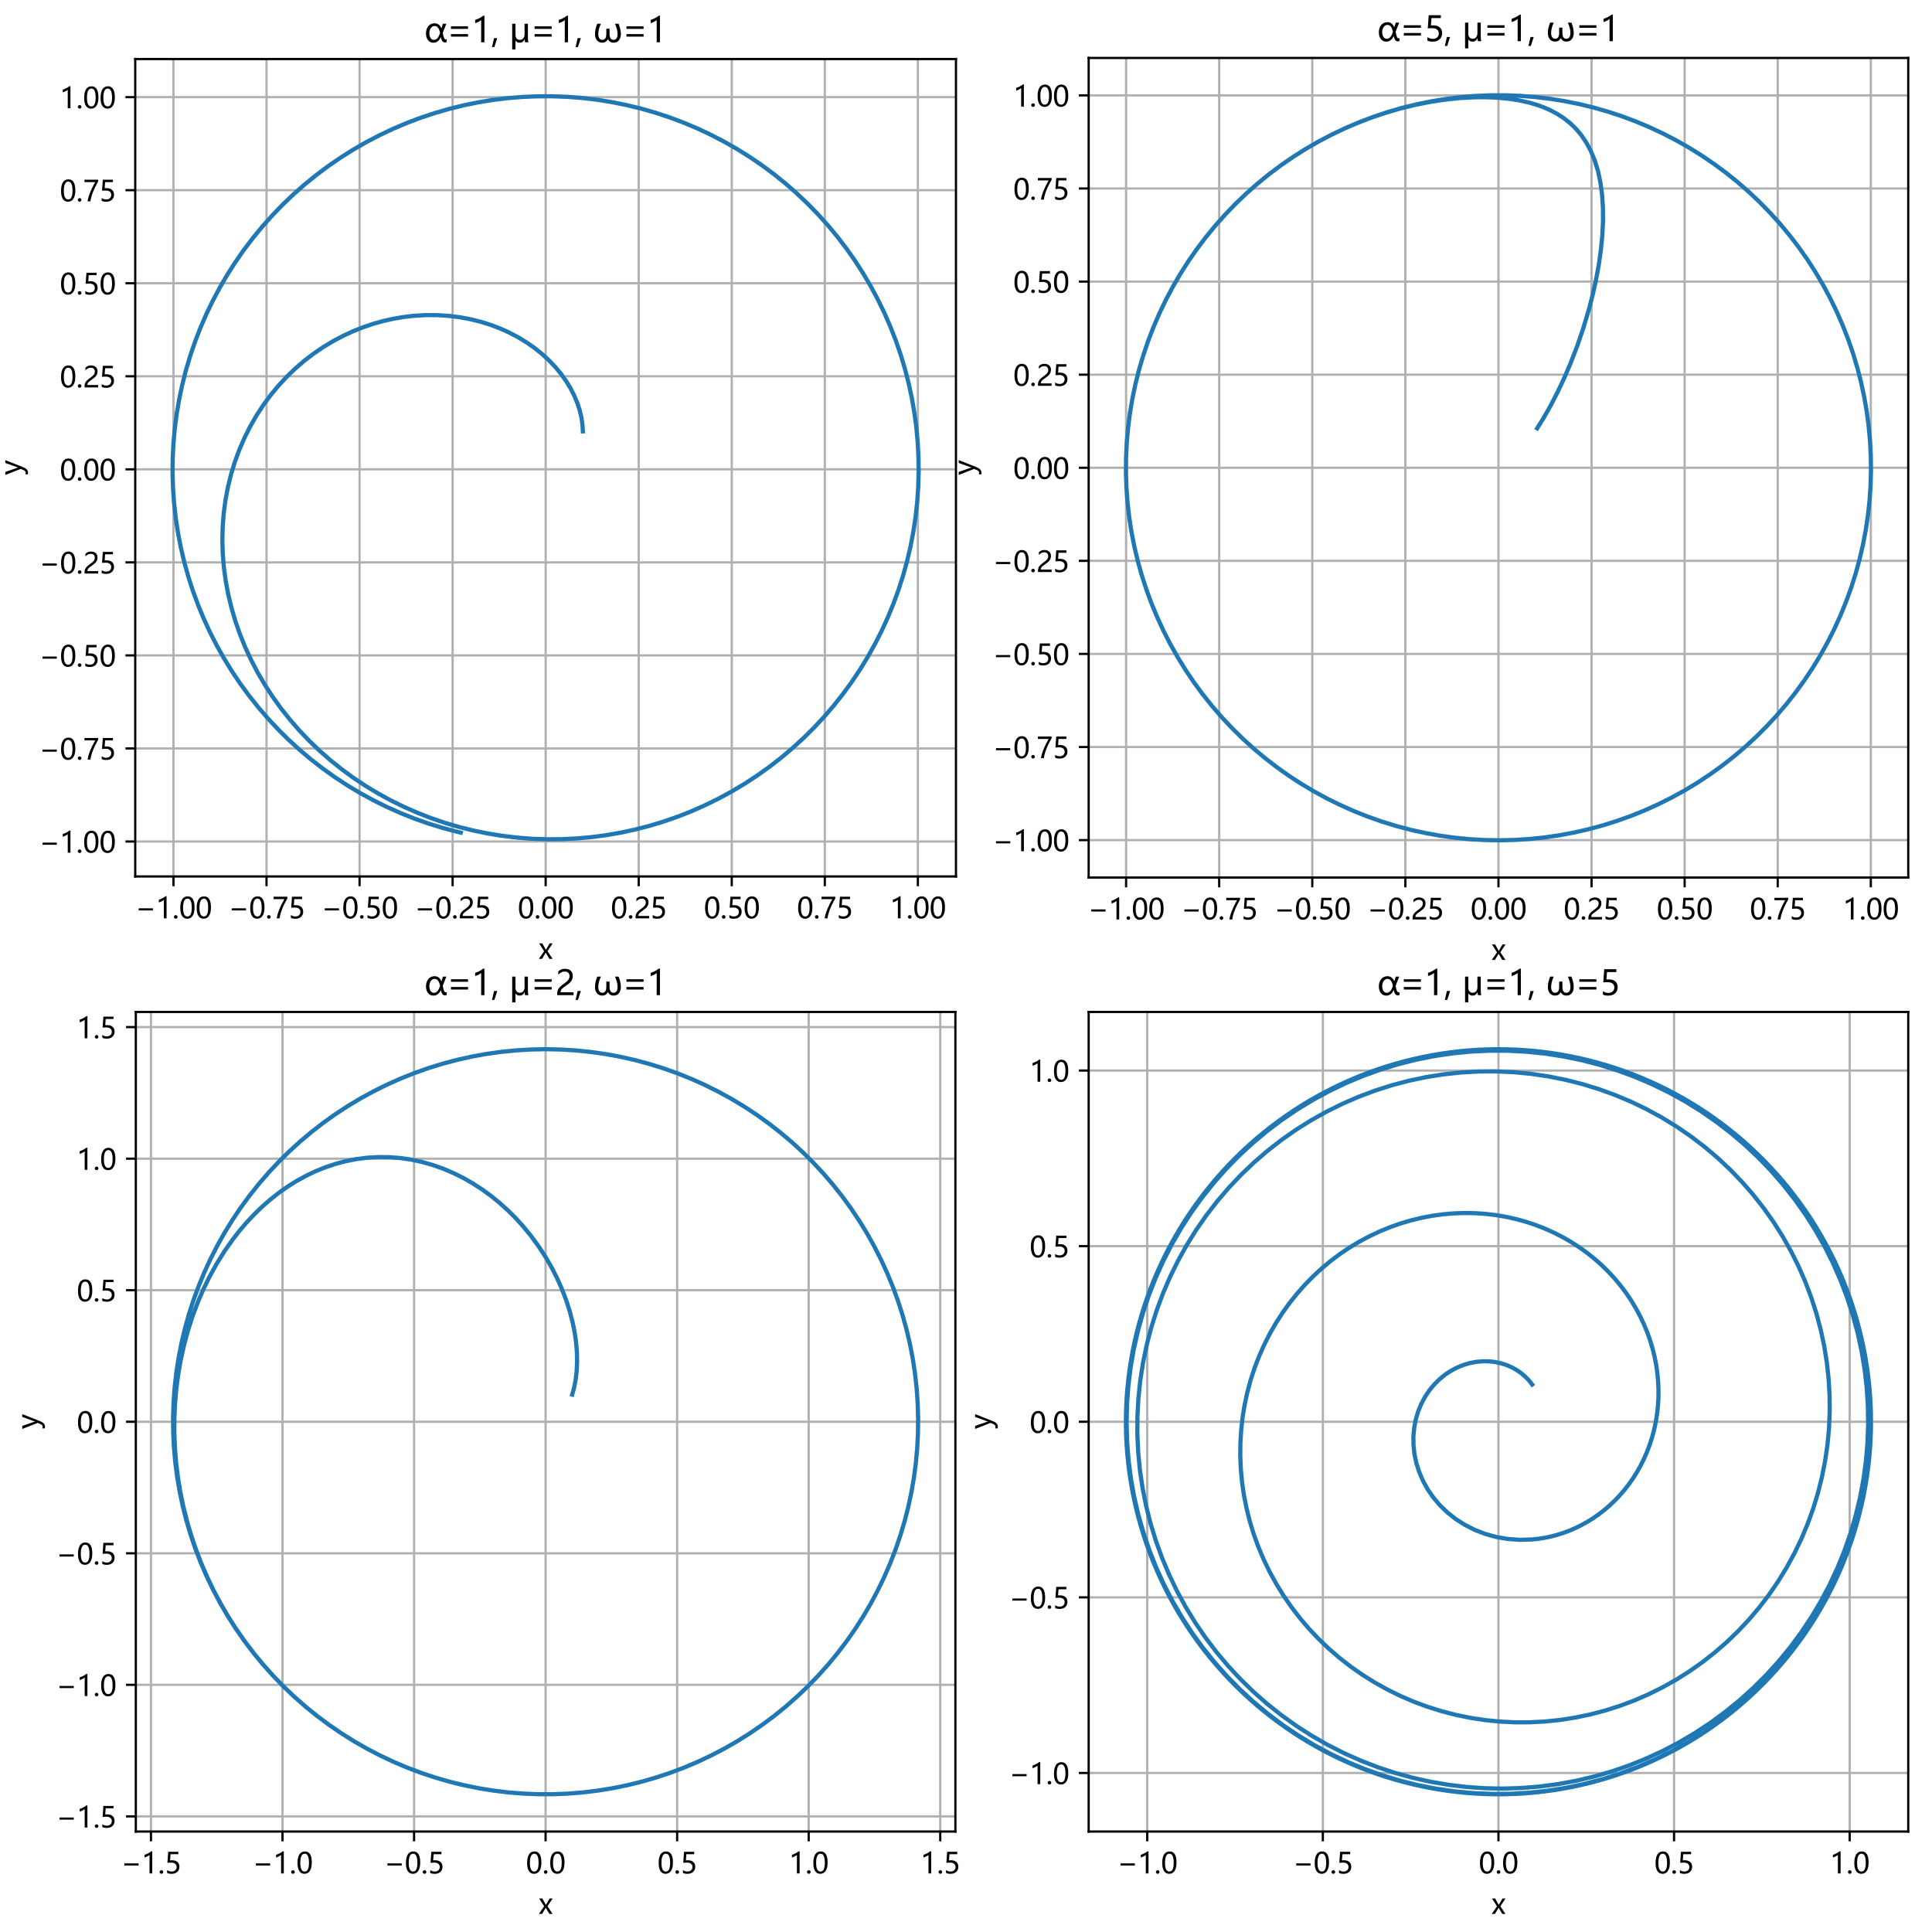 <?xml version="1.0" encoding="utf-8" standalone="no"?>
<!DOCTYPE svg PUBLIC "-//W3C//DTD SVG 1.1//EN"
  "http://www.w3.org/Graphics/SVG/1.1/DTD/svg11.dtd">
<svg xmlns:xlink="http://www.w3.org/1999/xlink" width="691.2pt" height="691.2pt" viewBox="0 0 691.2 691.2" xmlns="http://www.w3.org/2000/svg" version="1.1">
 <defs>
  <style type="text/css">*{stroke-linejoin: round; stroke-linecap: butt}</style>
 </defs>
 <g id="figure_1">
  <g id="patch_1">
   <path d="M 0 691.2 
L 691.2 691.2 
L 691.2 0 
L 0 0 
z
" style="fill: #ffffff"/>
  </g>
  <g id="axes_1">
   <g id="patch_2">
    <path d="M 48.384 313.564 
L 342.008 313.564 
L 342.008 21.125 
L 48.384 21.125 
z
" style="fill: #ffffff"/>
   </g>
   <g id="matplotlib.axis_1">
    <g id="xtick_1">
     <g id="line2d_1">
      <path d="M 62.063 313.564 
L 62.063 21.125 
" clip-path="url(#p9850576edd)" style="fill: none; stroke: #b0b0b0; stroke-width: 0.8; stroke-linecap: square"/>
     </g>
     <g id="line2d_2">
      <defs>
       <path id="m2912e38f08" d="M 0 0 
L 0 3.5 
" style="stroke: #000000; stroke-width: 0.8"/>
      </defs>
      <g>
       <use xlink:href="#m2912e38f08" x="62.063" y="313.564" style="stroke: #000000; stroke-width: 0.8"/>
      </g>
     </g>
     <g id="text_1">
      <!-- −1.00 -->
      <g transform="translate(48.354 328.558) scale(0.1 -0.1)">
       <defs>
        <path id="MicrosoftYaHei-2212" d="M 3972 1772 
L 788 1772 
L 788 2250 
L 3972 2250 
L 3972 1772 
z
" transform="scale(0.016)"/>
        <path id="MicrosoftYaHei-31" d="M 1781 0 
L 1781 4141 
Q 1638 3997 1295 3819 
Q 953 3641 663 3569 
L 663 4169 
Q 1047 4275 1484 4508 
Q 1922 4741 2156 4947 
L 2388 4947 
L 2388 0 
L 1781 0 
z
" transform="scale(0.016)"/>
        <path id="MicrosoftYaHei-2e" d="M 372 322 
Q 372 491 487 606 
Q 603 722 775 722 
Q 950 722 1065 605 
Q 1181 488 1181 322 
Q 1181 159 1065 42 
Q 950 -75 772 -75 
Q 600 -75 486 42 
Q 372 159 372 322 
z
" transform="scale(0.016)"/>
        <path id="MicrosoftYaHei-30" d="M 284 2325 
Q 284 3606 709 4264 
Q 1134 4922 1941 4922 
Q 3478 4922 3478 2441 
Q 3478 1216 3045 567 
Q 2613 -81 1831 -81 
Q 1094 -81 689 534 
Q 284 1150 284 2325 
z
M 909 2353 
Q 909 425 1888 425 
Q 2850 425 2850 2384 
Q 2850 4413 1906 4413 
Q 909 4413 909 2353 
z
" transform="scale(0.016)"/>
       </defs>
       <use xlink:href="#MicrosoftYaHei-2212"/>
       <use xlink:href="#MicrosoftYaHei-31" x="74.17"/>
       <use xlink:href="#MicrosoftYaHei-2e" x="132.812"/>
       <use xlink:href="#MicrosoftYaHei-30" x="156.885"/>
       <use xlink:href="#MicrosoftYaHei-30" x="215.527"/>
      </g>
     </g>
    </g>
    <g id="xtick_2">
     <g id="line2d_3">
      <path d="M 95.352 313.564 
L 95.352 21.125 
" clip-path="url(#p9850576edd)" style="fill: none; stroke: #b0b0b0; stroke-width: 0.8; stroke-linecap: square"/>
     </g>
     <g id="line2d_4">
      <g>
       <use xlink:href="#m2912e38f08" x="95.352" y="313.564" style="stroke: #000000; stroke-width: 0.8"/>
      </g>
     </g>
     <g id="text_2">
      <!-- −0.75 -->
      <g transform="translate(81.644 328.558) scale(0.1 -0.1)">
       <defs>
        <path id="MicrosoftYaHei-37" d="M 3422 4463 
Q 2659 3131 2223 1998 
Q 1788 866 1684 0 
L 1047 0 
Q 1163 853 1594 1947 
Q 2025 3041 2747 4300 
L 347 4300 
L 347 4841 
L 3422 4841 
L 3422 4463 
z
" transform="scale(0.016)"/>
        <path id="MicrosoftYaHei-35" d="M 3294 1494 
Q 3294 784 2823 350 
Q 2353 -84 1559 -84 
Q 878 -84 544 119 
L 544 744 
Q 1034 425 1544 425 
Q 2050 425 2361 704 
Q 2672 984 2672 1447 
Q 2672 1909 2348 2167 
Q 2025 2425 1434 2425 
Q 978 2425 613 2384 
L 791 4841 
L 3053 4841 
L 3053 4303 
L 1306 4303 
L 1206 2931 
L 1647 2950 
Q 2416 2950 2855 2567 
Q 3294 2184 3294 1494 
z
" transform="scale(0.016)"/>
       </defs>
       <use xlink:href="#MicrosoftYaHei-2212"/>
       <use xlink:href="#MicrosoftYaHei-30" x="74.17"/>
       <use xlink:href="#MicrosoftYaHei-2e" x="132.812"/>
       <use xlink:href="#MicrosoftYaHei-37" x="156.885"/>
       <use xlink:href="#MicrosoftYaHei-35" x="215.527"/>
      </g>
     </g>
    </g>
    <g id="xtick_3">
     <g id="line2d_5">
      <path d="M 128.641 313.564 
L 128.641 21.125 
" clip-path="url(#p9850576edd)" style="fill: none; stroke: #b0b0b0; stroke-width: 0.8; stroke-linecap: square"/>
     </g>
     <g id="line2d_6">
      <g>
       <use xlink:href="#m2912e38f08" x="128.641" y="313.564" style="stroke: #000000; stroke-width: 0.8"/>
      </g>
     </g>
     <g id="text_3">
      <!-- −0.50 -->
      <g transform="translate(114.933 328.558) scale(0.1 -0.1)">
       <use xlink:href="#MicrosoftYaHei-2212"/>
       <use xlink:href="#MicrosoftYaHei-30" x="74.17"/>
       <use xlink:href="#MicrosoftYaHei-2e" x="132.812"/>
       <use xlink:href="#MicrosoftYaHei-35" x="156.885"/>
       <use xlink:href="#MicrosoftYaHei-30" x="215.527"/>
      </g>
     </g>
    </g>
    <g id="xtick_4">
     <g id="line2d_7">
      <path d="M 161.931 313.564 
L 161.931 21.125 
" clip-path="url(#p9850576edd)" style="fill: none; stroke: #b0b0b0; stroke-width: 0.8; stroke-linecap: square"/>
     </g>
     <g id="line2d_8">
      <g>
       <use xlink:href="#m2912e38f08" x="161.931" y="313.564" style="stroke: #000000; stroke-width: 0.8"/>
      </g>
     </g>
     <g id="text_4">
      <!-- −0.25 -->
      <g transform="translate(148.222 328.558) scale(0.1 -0.1)">
       <defs>
        <path id="MicrosoftYaHei-32" d="M 2666 3572 
Q 2666 3963 2419 4186 
Q 2172 4409 1747 4409 
Q 1447 4409 1140 4256 
Q 834 4103 569 3819 
L 569 4413 
Q 806 4659 1107 4790 
Q 1409 4922 1816 4922 
Q 2472 4922 2872 4570 
Q 3272 4219 3272 3619 
Q 3272 3084 3026 2693 
Q 2781 2303 2188 1894 
Q 1581 1475 1376 1294 
Q 1172 1113 1090 947 
Q 1009 781 1009 544 
L 3416 544 
L 3416 0 
L 372 0 
L 372 241 
Q 372 659 486 951 
Q 600 1244 862 1520 
Q 1125 1797 1681 2184 
Q 2250 2584 2458 2886 
Q 2666 3188 2666 3572 
z
" transform="scale(0.016)"/>
       </defs>
       <use xlink:href="#MicrosoftYaHei-2212"/>
       <use xlink:href="#MicrosoftYaHei-30" x="74.17"/>
       <use xlink:href="#MicrosoftYaHei-2e" x="132.812"/>
       <use xlink:href="#MicrosoftYaHei-32" x="156.885"/>
       <use xlink:href="#MicrosoftYaHei-35" x="215.527"/>
      </g>
     </g>
    </g>
    <g id="xtick_5">
     <g id="line2d_9">
      <path d="M 195.22 313.564 
L 195.22 21.125 
" clip-path="url(#p9850576edd)" style="fill: none; stroke: #b0b0b0; stroke-width: 0.8; stroke-linecap: square"/>
     </g>
     <g id="line2d_10">
      <g>
       <use xlink:href="#m2912e38f08" x="195.22" y="313.564" style="stroke: #000000; stroke-width: 0.8"/>
      </g>
     </g>
     <g id="text_5">
      <!-- 0.00 -->
      <g transform="translate(185.22 328.558) scale(0.1 -0.1)">
       <use xlink:href="#MicrosoftYaHei-30"/>
       <use xlink:href="#MicrosoftYaHei-2e" x="58.643"/>
       <use xlink:href="#MicrosoftYaHei-30" x="82.715"/>
       <use xlink:href="#MicrosoftYaHei-30" x="141.357"/>
      </g>
     </g>
    </g>
    <g id="xtick_6">
     <g id="line2d_11">
      <path d="M 228.509 313.564 
L 228.509 21.125 
" clip-path="url(#p9850576edd)" style="fill: none; stroke: #b0b0b0; stroke-width: 0.8; stroke-linecap: square"/>
     </g>
     <g id="line2d_12">
      <g>
       <use xlink:href="#m2912e38f08" x="228.509" y="313.564" style="stroke: #000000; stroke-width: 0.8"/>
      </g>
     </g>
     <g id="text_6">
      <!-- 0.25 -->
      <g transform="translate(218.509 328.558) scale(0.1 -0.1)">
       <use xlink:href="#MicrosoftYaHei-30"/>
       <use xlink:href="#MicrosoftYaHei-2e" x="58.643"/>
       <use xlink:href="#MicrosoftYaHei-32" x="82.715"/>
       <use xlink:href="#MicrosoftYaHei-35" x="141.357"/>
      </g>
     </g>
    </g>
    <g id="xtick_7">
     <g id="line2d_13">
      <path d="M 261.798 313.564 
L 261.798 21.125 
" clip-path="url(#p9850576edd)" style="fill: none; stroke: #b0b0b0; stroke-width: 0.8; stroke-linecap: square"/>
     </g>
     <g id="line2d_14">
      <g>
       <use xlink:href="#m2912e38f08" x="261.798" y="313.564" style="stroke: #000000; stroke-width: 0.8"/>
      </g>
     </g>
     <g id="text_7">
      <!-- 0.50 -->
      <g transform="translate(251.798 328.558) scale(0.1 -0.1)">
       <use xlink:href="#MicrosoftYaHei-30"/>
       <use xlink:href="#MicrosoftYaHei-2e" x="58.643"/>
       <use xlink:href="#MicrosoftYaHei-35" x="82.715"/>
       <use xlink:href="#MicrosoftYaHei-30" x="141.357"/>
      </g>
     </g>
    </g>
    <g id="xtick_8">
     <g id="line2d_15">
      <path d="M 295.088 313.564 
L 295.088 21.125 
" clip-path="url(#p9850576edd)" style="fill: none; stroke: #b0b0b0; stroke-width: 0.8; stroke-linecap: square"/>
     </g>
     <g id="line2d_16">
      <g>
       <use xlink:href="#m2912e38f08" x="295.088" y="313.564" style="stroke: #000000; stroke-width: 0.8"/>
      </g>
     </g>
     <g id="text_8">
      <!-- 0.75 -->
      <g transform="translate(285.088 328.558) scale(0.1 -0.1)">
       <use xlink:href="#MicrosoftYaHei-30"/>
       <use xlink:href="#MicrosoftYaHei-2e" x="58.643"/>
       <use xlink:href="#MicrosoftYaHei-37" x="82.715"/>
       <use xlink:href="#MicrosoftYaHei-35" x="141.357"/>
      </g>
     </g>
    </g>
    <g id="xtick_9">
     <g id="line2d_17">
      <path d="M 328.377 313.564 
L 328.377 21.125 
" clip-path="url(#p9850576edd)" style="fill: none; stroke: #b0b0b0; stroke-width: 0.8; stroke-linecap: square"/>
     </g>
     <g id="line2d_18">
      <g>
       <use xlink:href="#m2912e38f08" x="328.377" y="313.564" style="stroke: #000000; stroke-width: 0.8"/>
      </g>
     </g>
     <g id="text_9">
      <!-- 1.00 -->
      <g transform="translate(318.377 328.558) scale(0.1 -0.1)">
       <use xlink:href="#MicrosoftYaHei-31"/>
       <use xlink:href="#MicrosoftYaHei-2e" x="58.643"/>
       <use xlink:href="#MicrosoftYaHei-30" x="82.715"/>
       <use xlink:href="#MicrosoftYaHei-30" x="141.357"/>
      </g>
     </g>
    </g>
    <g id="text_10">
     <!-- x -->
     <g transform="translate(192.662 343.038) scale(0.1 -0.1)">
      <defs>
       <path id="MicrosoftYaHei-78" d="M 3163 3456 
L 2006 1716 
L 3147 0 
L 2434 0 
L 1775 1100 
Q 1722 1188 1625 1369 
L 1613 1369 
Q 1609 1350 1456 1100 
L 784 0 
L 81 0 
L 1256 1697 
L 134 3456 
L 847 3456 
L 1494 2300 
Q 1553 2194 1638 2025 
L 1650 2025 
L 2491 3456 
L 3163 3456 
z
" transform="scale(0.016)"/>
      </defs>
      <use xlink:href="#MicrosoftYaHei-78"/>
     </g>
    </g>
   </g>
   <g id="matplotlib.axis_2">
    <g id="ytick_1">
     <g id="line2d_19">
      <path d="M 48.384 301.062 
L 342.008 301.062 
" clip-path="url(#p9850576edd)" style="fill: none; stroke: #b0b0b0; stroke-width: 0.8; stroke-linecap: square"/>
     </g>
     <g id="line2d_20">
      <defs>
       <path id="m5667e006e1" d="M 0 0 
L -3.5 0 
" style="stroke: #000000; stroke-width: 0.8"/>
      </defs>
      <g>
       <use xlink:href="#m5667e006e1" x="48.384" y="301.062" style="stroke: #000000; stroke-width: 0.8"/>
      </g>
     </g>
     <g id="text_11">
      <!-- −1.00 -->
      <g transform="translate(13.967 305.059) scale(0.1 -0.1)">
       <use xlink:href="#MicrosoftYaHei-2212"/>
       <use xlink:href="#MicrosoftYaHei-31" x="74.17"/>
       <use xlink:href="#MicrosoftYaHei-2e" x="132.812"/>
       <use xlink:href="#MicrosoftYaHei-30" x="156.885"/>
       <use xlink:href="#MicrosoftYaHei-30" x="215.527"/>
      </g>
     </g>
    </g>
    <g id="ytick_2">
     <g id="line2d_21">
      <path d="M 48.384 267.772 
L 342.008 267.772 
" clip-path="url(#p9850576edd)" style="fill: none; stroke: #b0b0b0; stroke-width: 0.8; stroke-linecap: square"/>
     </g>
     <g id="line2d_22">
      <g>
       <use xlink:href="#m5667e006e1" x="48.384" y="267.772" style="stroke: #000000; stroke-width: 0.8"/>
      </g>
     </g>
     <g id="text_12">
      <!-- −0.75 -->
      <g transform="translate(13.967 271.769) scale(0.1 -0.1)">
       <use xlink:href="#MicrosoftYaHei-2212"/>
       <use xlink:href="#MicrosoftYaHei-30" x="74.17"/>
       <use xlink:href="#MicrosoftYaHei-2e" x="132.812"/>
       <use xlink:href="#MicrosoftYaHei-37" x="156.885"/>
       <use xlink:href="#MicrosoftYaHei-35" x="215.527"/>
      </g>
     </g>
    </g>
    <g id="ytick_3">
     <g id="line2d_23">
      <path d="M 48.384 234.483 
L 342.008 234.483 
" clip-path="url(#p9850576edd)" style="fill: none; stroke: #b0b0b0; stroke-width: 0.8; stroke-linecap: square"/>
     </g>
     <g id="line2d_24">
      <g>
       <use xlink:href="#m5667e006e1" x="48.384" y="234.483" style="stroke: #000000; stroke-width: 0.8"/>
      </g>
     </g>
     <g id="text_13">
      <!-- −0.50 -->
      <g transform="translate(13.967 238.48) scale(0.1 -0.1)">
       <use xlink:href="#MicrosoftYaHei-2212"/>
       <use xlink:href="#MicrosoftYaHei-30" x="74.17"/>
       <use xlink:href="#MicrosoftYaHei-2e" x="132.812"/>
       <use xlink:href="#MicrosoftYaHei-35" x="156.885"/>
       <use xlink:href="#MicrosoftYaHei-30" x="215.527"/>
      </g>
     </g>
    </g>
    <g id="ytick_4">
     <g id="line2d_25">
      <path d="M 48.384 201.194 
L 342.008 201.194 
" clip-path="url(#p9850576edd)" style="fill: none; stroke: #b0b0b0; stroke-width: 0.8; stroke-linecap: square"/>
     </g>
     <g id="line2d_26">
      <g>
       <use xlink:href="#m5667e006e1" x="48.384" y="201.194" style="stroke: #000000; stroke-width: 0.8"/>
      </g>
     </g>
     <g id="text_14">
      <!-- −0.25 -->
      <g transform="translate(13.967 205.191) scale(0.1 -0.1)">
       <use xlink:href="#MicrosoftYaHei-2212"/>
       <use xlink:href="#MicrosoftYaHei-30" x="74.17"/>
       <use xlink:href="#MicrosoftYaHei-2e" x="132.812"/>
       <use xlink:href="#MicrosoftYaHei-32" x="156.885"/>
       <use xlink:href="#MicrosoftYaHei-35" x="215.527"/>
      </g>
     </g>
    </g>
    <g id="ytick_5">
     <g id="line2d_27">
      <path d="M 48.384 167.905 
L 342.008 167.905 
" clip-path="url(#p9850576edd)" style="fill: none; stroke: #b0b0b0; stroke-width: 0.8; stroke-linecap: square"/>
     </g>
     <g id="line2d_28">
      <g>
       <use xlink:href="#m5667e006e1" x="48.384" y="167.905" style="stroke: #000000; stroke-width: 0.8"/>
      </g>
     </g>
     <g id="text_15">
      <!-- 0.00 -->
      <g transform="translate(21.384 171.902) scale(0.1 -0.1)">
       <use xlink:href="#MicrosoftYaHei-30"/>
       <use xlink:href="#MicrosoftYaHei-2e" x="58.643"/>
       <use xlink:href="#MicrosoftYaHei-30" x="82.715"/>
       <use xlink:href="#MicrosoftYaHei-30" x="141.357"/>
      </g>
     </g>
    </g>
    <g id="ytick_6">
     <g id="line2d_29">
      <path d="M 48.384 134.615 
L 342.008 134.615 
" clip-path="url(#p9850576edd)" style="fill: none; stroke: #b0b0b0; stroke-width: 0.8; stroke-linecap: square"/>
     </g>
     <g id="line2d_30">
      <g>
       <use xlink:href="#m5667e006e1" x="48.384" y="134.615" style="stroke: #000000; stroke-width: 0.8"/>
      </g>
     </g>
     <g id="text_16">
      <!-- 0.25 -->
      <g transform="translate(21.384 138.612) scale(0.1 -0.1)">
       <use xlink:href="#MicrosoftYaHei-30"/>
       <use xlink:href="#MicrosoftYaHei-2e" x="58.643"/>
       <use xlink:href="#MicrosoftYaHei-32" x="82.715"/>
       <use xlink:href="#MicrosoftYaHei-35" x="141.357"/>
      </g>
     </g>
    </g>
    <g id="ytick_7">
     <g id="line2d_31">
      <path d="M 48.384 101.326 
L 342.008 101.326 
" clip-path="url(#p9850576edd)" style="fill: none; stroke: #b0b0b0; stroke-width: 0.8; stroke-linecap: square"/>
     </g>
     <g id="line2d_32">
      <g>
       <use xlink:href="#m5667e006e1" x="48.384" y="101.326" style="stroke: #000000; stroke-width: 0.8"/>
      </g>
     </g>
     <g id="text_17">
      <!-- 0.50 -->
      <g transform="translate(21.384 105.323) scale(0.1 -0.1)">
       <use xlink:href="#MicrosoftYaHei-30"/>
       <use xlink:href="#MicrosoftYaHei-2e" x="58.643"/>
       <use xlink:href="#MicrosoftYaHei-35" x="82.715"/>
       <use xlink:href="#MicrosoftYaHei-30" x="141.357"/>
      </g>
     </g>
    </g>
    <g id="ytick_8">
     <g id="line2d_33">
      <path d="M 48.384 68.037 
L 342.008 68.037 
" clip-path="url(#p9850576edd)" style="fill: none; stroke: #b0b0b0; stroke-width: 0.8; stroke-linecap: square"/>
     </g>
     <g id="line2d_34">
      <g>
       <use xlink:href="#m5667e006e1" x="48.384" y="68.037" style="stroke: #000000; stroke-width: 0.8"/>
      </g>
     </g>
     <g id="text_18">
      <!-- 0.75 -->
      <g transform="translate(21.384 72.034) scale(0.1 -0.1)">
       <use xlink:href="#MicrosoftYaHei-30"/>
       <use xlink:href="#MicrosoftYaHei-2e" x="58.643"/>
       <use xlink:href="#MicrosoftYaHei-37" x="82.715"/>
       <use xlink:href="#MicrosoftYaHei-35" x="141.357"/>
      </g>
     </g>
    </g>
    <g id="ytick_9">
     <g id="line2d_35">
      <path d="M 48.384 34.748 
L 342.008 34.748 
" clip-path="url(#p9850576edd)" style="fill: none; stroke: #b0b0b0; stroke-width: 0.8; stroke-linecap: square"/>
     </g>
     <g id="line2d_36">
      <g>
       <use xlink:href="#m5667e006e1" x="48.384" y="34.748" style="stroke: #000000; stroke-width: 0.8"/>
      </g>
     </g>
     <g id="text_19">
      <!-- 1.00 -->
      <g transform="translate(21.384 38.745) scale(0.1 -0.1)">
       <use xlink:href="#MicrosoftYaHei-31"/>
       <use xlink:href="#MicrosoftYaHei-2e" x="58.643"/>
       <use xlink:href="#MicrosoftYaHei-30" x="82.715"/>
       <use xlink:href="#MicrosoftYaHei-30" x="141.357"/>
      </g>
     </g>
    </g>
    <g id="text_20">
     <!-- y -->
     <g transform="translate(7.423 169.991) rotate(-90) scale(0.1 -0.1)">
      <defs>
       <path id="MicrosoftYaHei-79" d="M 3359 3456 
L 1791 -522 
Q 1353 -1628 556 -1628 
Q 328 -1628 166 -1578 
L 166 -1041 
Q 344 -1109 509 -1109 
Q 925 -1109 1131 -622 
L 1397 6 
L 41 3456 
L 719 3456 
L 1622 859 
L 1697 575 
L 1713 575 
Q 1731 672 1788 853 
L 2731 3456 
L 3359 3456 
z
" transform="scale(0.016)"/>
      </defs>
      <use xlink:href="#MicrosoftYaHei-79"/>
     </g>
    </g>
   </g>
   <g id="line2d_37">
    <path d="M 208.533 154.325 
L 208.38 151.841 
L 208.028 149.467 
L 207.441 146.947 
L 206.588 144.291 
L 205.438 141.517 
L 204.162 139.009 
L 202.612 136.443 
L 200.766 133.841 
L 198.606 131.229 
L 196.489 129.002 
L 194.116 126.808 
L 191.479 124.671 
L 188.571 122.615 
L 185.386 120.668 
L 181.923 118.858 
L 178.826 117.477 
L 175.54 116.233 
L 172.069 115.144 
L 168.421 114.231 
L 164.603 113.514 
L 160.628 113.012 
L 156.51 112.746 
L 152.264 112.735 
L 147.91 112.997 
L 144.362 113.415 
L 140.771 114.026 
L 137.15 114.839 
L 133.511 115.858 
L 129.869 117.09 
L 126.24 118.539 
L 122.639 120.208 
L 119.082 122.098 
L 115.585 124.211 
L 112.166 126.544 
L 108.84 129.097 
L 105.623 131.865 
L 102.533 134.843 
L 99.583 138.026 
L 96.789 141.406 
L 94.165 144.973 
L 91.724 148.719 
L 89.479 152.632 
L 87.44 156.7 
L 85.619 160.912 
L 84.024 165.253 
L 82.662 169.71 
L 81.541 174.269 
L 80.666 178.915 
L 80.041 183.633 
L 79.67 188.409 
L 79.554 193.228 
L 79.695 198.075 
L 80.092 202.935 
L 80.745 207.794 
L 81.652 212.639 
L 82.809 217.454 
L 84.214 222.228 
L 85.862 226.947 
L 87.748 231.599 
L 89.868 236.171 
L 92.214 240.653 
L 94.781 245.034 
L 97.561 249.303 
L 100.548 253.45 
L 103.733 257.466 
L 107.109 261.342 
L 110.668 265.071 
L 114.401 268.643 
L 118.3 272.052 
L 122.355 275.292 
L 126.559 278.355 
L 130.901 281.236 
L 135.372 283.929 
L 139.964 286.43 
L 144.667 288.734 
L 149.471 290.837 
L 154.367 292.735 
L 159.345 294.426 
L 164.397 295.906 
L 169.512 297.173 
L 174.68 298.226 
L 179.893 299.062 
L 185.141 299.68 
L 190.414 300.08 
L 195.703 300.261 
L 200.998 300.223 
L 206.291 299.966 
L 211.572 299.492 
L 216.831 298.801 
L 222.061 297.894 
L 227.251 296.774 
L 232.394 295.442 
L 237.479 293.901 
L 242.5 292.153 
L 247.447 290.203 
L 252.313 288.052 
L 257.088 285.705 
L 261.766 283.166 
L 266.338 280.439 
L 270.798 277.528 
L 275.137 274.439 
L 279.348 271.177 
L 283.425 267.747 
L 287.362 264.155 
L 291.151 260.407 
L 294.786 256.508 
L 298.262 252.466 
L 301.573 248.287 
L 304.714 243.977 
L 307.679 239.545 
L 310.464 234.996 
L 313.064 230.339 
L 315.476 225.581 
L 317.694 220.73 
L 319.717 215.793 
L 321.539 210.778 
L 323.16 205.695 
L 324.575 200.55 
L 325.783 195.352 
L 326.782 190.11 
L 327.57 184.832 
L 328.146 179.526 
L 328.508 174.201 
L 328.658 168.866 
L 328.593 163.529 
L 328.315 158.199 
L 327.823 152.884 
L 327.12 147.592 
L 326.204 142.334 
L 325.08 137.115 
L 323.747 131.946 
L 322.208 126.835 
L 320.466 121.789 
L 318.523 116.816 
L 316.383 111.925 
L 314.049 107.124 
L 311.524 102.42 
L 308.814 97.821 
L 305.921 93.334 
L 302.852 88.966 
L 299.609 84.724 
L 296.2 80.615 
L 292.629 76.646 
L 288.903 72.823 
L 285.026 69.153 
L 281.005 65.64 
L 276.848 62.29 
L 272.559 59.11 
L 268.147 56.104 
L 263.618 53.277 
L 258.979 50.633 
L 254.239 48.176 
L 249.404 45.912 
L 244.482 43.842 
L 239.482 41.971 
L 234.41 40.301 
L 229.276 38.836 
L 224.088 37.577 
L 218.853 36.527 
L 213.58 35.686 
L 208.278 35.058 
L 202.955 34.642 
L 197.62 34.439 
L 192.28 34.449 
L 186.946 34.674 
L 181.625 35.111 
L 176.325 35.761 
L 171.056 36.622 
L 165.825 37.693 
L 160.641 38.973 
L 155.513 40.459 
L 150.448 42.148 
L 145.455 44.039 
L 140.541 46.128 
L 135.715 48.412 
L 130.984 50.887 
L 126.356 53.55 
L 121.838 56.395 
L 117.437 59.419 
L 113.161 62.616 
L 109.016 65.982 
L 105.009 69.511 
L 101.147 73.197 
L 97.435 77.034 
L 93.879 81.018 
L 90.485 85.14 
L 87.259 89.394 
L 84.206 93.774 
L 81.33 98.273 
L 78.637 102.883 
L 76.13 107.597 
L 73.813 112.408 
L 71.691 117.307 
L 69.767 122.288 
L 68.043 127.341 
L 66.522 132.459 
L 65.208 137.634 
L 64.101 142.858 
L 63.205 148.121 
L 62.519 153.416 
L 62.046 158.735 
L 61.786 164.068 
L 61.739 169.407 
L 61.906 174.743 
L 62.286 180.069 
L 62.879 185.375 
L 63.683 190.654 
L 64.698 195.896 
L 65.922 201.093 
L 67.352 206.237 
L 68.988 211.32 
L 70.825 216.333 
L 72.861 221.269 
L 75.093 226.119 
L 77.517 230.877 
L 80.129 235.533 
L 82.926 240.082 
L 85.902 244.514 
L 89.053 248.825 
L 92.374 253.006 
L 95.86 257.05 
L 99.504 260.953 
L 103.301 264.706 
L 107.246 268.304 
L 111.331 271.742 
L 115.551 275.014 
L 119.898 278.114 
L 124.366 281.038 
L 128.946 283.781 
L 133.633 286.338 
L 138.419 288.706 
L 143.295 290.881 
L 148.254 292.859 
L 153.289 294.638 
L 158.391 296.213 
L 163.551 297.583 
L 164.849 297.893 
L 164.849 297.893 
" clip-path="url(#p9850576edd)" style="fill: none; stroke: #1f77b4; stroke-width: 1.5; stroke-linecap: square"/>
   </g>
   <g id="patch_3">
    <path d="M 48.384 313.564 
L 48.384 21.125 
" style="fill: none; stroke: #000000; stroke-width: 0.8; stroke-linejoin: miter; stroke-linecap: square"/>
   </g>
   <g id="patch_4">
    <path d="M 342.008 313.564 
L 342.008 21.125 
" style="fill: none; stroke: #000000; stroke-width: 0.8; stroke-linejoin: miter; stroke-linecap: square"/>
   </g>
   <g id="patch_5">
    <path d="M 48.384 313.564 
L 342.008 313.564 
" style="fill: none; stroke: #000000; stroke-width: 0.8; stroke-linejoin: miter; stroke-linecap: square"/>
   </g>
   <g id="patch_6">
    <path d="M 48.384 21.125 
L 342.008 21.125 
" style="fill: none; stroke: #000000; stroke-width: 0.8; stroke-linejoin: miter; stroke-linecap: square"/>
   </g>
   <g id="text_21">
    <!-- α=1, μ=1, ω=1 -->
    <g transform="translate(151.832 15.125) scale(0.12 -0.12)">
     <defs>
      <path id="MicrosoftYaHei-3b1" d="M 3425 1756 
Q 3550 1034 3676 781 
Q 3803 528 4000 528 
Q 4094 528 4150 550 
L 4150 19 
Q 3947 -31 3806 -31 
Q 3269 -31 3078 934 
L 3066 934 
Q 2575 -81 1684 -81 
Q 1053 -81 675 401 
Q 297 884 297 1628 
Q 297 2469 733 3003 
Q 1169 3538 1909 3538 
Q 2341 3538 2669 3289 
Q 2997 3041 3159 2600 
L 3175 2600 
L 3453 3456 
L 4088 3456 
L 3425 1756 
z
M 2919 1759 
Q 2647 3038 1931 3038 
Q 1466 3038 1194 2638 
Q 922 2238 922 1663 
Q 922 1150 1151 797 
Q 1381 444 1778 444 
Q 2491 444 2869 1609 
L 2919 1759 
z
" transform="scale(0.016)"/>
      <path id="MicrosoftYaHei-3d" d="M 3972 2497 
L 788 2497 
L 788 2969 
L 3972 2969 
L 3972 2497 
z
M 3972 1053 
L 788 1053 
L 788 1525 
L 3972 1525 
L 3972 1053 
z
" transform="scale(0.016)"/>
      <path id="MicrosoftYaHei-2c" d="M 1109 778 
L 575 -888 
L 131 -888 
L 519 778 
L 1109 778 
z
" transform="scale(0.016)"/>
      <path id="MicrosoftYaHei-20" transform="scale(0.016)"/>
      <path id="MicrosoftYaHei-3bc" d="M 2947 0 
Q 2869 238 2869 559 
L 2853 559 
Q 2578 -78 1934 -78 
Q 1400 -78 1169 316 
L 1156 316 
L 1156 -1338 
L 547 -1338 
L 547 3456 
L 1156 3456 
L 1156 1359 
Q 1156 941 1379 695 
Q 1603 450 1966 450 
Q 2363 450 2606 734 
Q 2850 1019 2850 1494 
L 2850 3456 
L 3469 3456 
L 3469 913 
Q 3469 259 3581 0 
L 2947 0 
z
" transform="scale(0.016)"/>
      <path id="MicrosoftYaHei-3c9" d="M 2806 559 
L 2794 559 
Q 2447 -78 1763 -78 
Q 1119 -78 756 364 
Q 394 806 394 1547 
Q 394 2425 819 3456 
L 1488 3456 
Q 1003 2391 1003 1531 
Q 1003 1031 1197 740 
Q 1391 450 1753 450 
Q 2503 450 2503 1575 
L 2503 2531 
L 3106 2531 
L 3106 1575 
Q 3106 450 3850 450 
Q 4203 450 4401 726 
Q 4600 1003 4600 1531 
Q 4600 2391 4116 3456 
L 4784 3456 
Q 5213 2413 5213 1547 
Q 5213 813 4852 367 
Q 4491 -78 3834 -78 
Q 3144 -78 2806 559 
z
" transform="scale(0.016)"/>
     </defs>
     <use xlink:href="#MicrosoftYaHei-3b1"/>
     <use xlink:href="#MicrosoftYaHei-3d" x="66.602"/>
     <use xlink:href="#MicrosoftYaHei-31" x="140.771"/>
     <use xlink:href="#MicrosoftYaHei-2c" x="199.414"/>
     <use xlink:href="#MicrosoftYaHei-20" x="223.486"/>
     <use xlink:href="#MicrosoftYaHei-3bc" x="253.076"/>
     <use xlink:href="#MicrosoftYaHei-3d" x="315.869"/>
     <use xlink:href="#MicrosoftYaHei-31" x="390.039"/>
     <use xlink:href="#MicrosoftYaHei-2c" x="448.682"/>
     <use xlink:href="#MicrosoftYaHei-20" x="472.754"/>
     <use xlink:href="#MicrosoftYaHei-3c9" x="502.344"/>
     <use xlink:href="#MicrosoftYaHei-3d" x="589.893"/>
     <use xlink:href="#MicrosoftYaHei-31" x="664.062"/>
    </g>
   </g>
  </g>
  <g id="axes_2">
   <g id="patch_7">
    <path d="M 389.485 313.953 
L 682.702 313.953 
L 682.702 20.736 
L 389.485 20.736 
z
" style="fill: #ffffff"/>
   </g>
   <g id="matplotlib.axis_3">
    <g id="xtick_10">
     <g id="line2d_38">
      <path d="M 402.879 313.953 
L 402.879 20.736 
" clip-path="url(#p36d2ec5d1b)" style="fill: none; stroke: #b0b0b0; stroke-width: 0.8; stroke-linecap: square"/>
     </g>
     <g id="line2d_39">
      <g>
       <use xlink:href="#m2912e38f08" x="402.879" y="313.953" style="stroke: #000000; stroke-width: 0.8"/>
      </g>
     </g>
     <g id="text_22">
      <!-- −1.00 -->
      <g transform="translate(389.171 328.947) scale(0.1 -0.1)">
       <use xlink:href="#MicrosoftYaHei-2212"/>
       <use xlink:href="#MicrosoftYaHei-31" x="74.17"/>
       <use xlink:href="#MicrosoftYaHei-2e" x="132.812"/>
       <use xlink:href="#MicrosoftYaHei-30" x="156.885"/>
       <use xlink:href="#MicrosoftYaHei-30" x="215.527"/>
      </g>
     </g>
    </g>
    <g id="xtick_11">
     <g id="line2d_40">
      <path d="M 436.183 313.953 
L 436.183 20.736 
" clip-path="url(#p36d2ec5d1b)" style="fill: none; stroke: #b0b0b0; stroke-width: 0.8; stroke-linecap: square"/>
     </g>
     <g id="line2d_41">
      <g>
       <use xlink:href="#m2912e38f08" x="436.183" y="313.953" style="stroke: #000000; stroke-width: 0.8"/>
      </g>
     </g>
     <g id="text_23">
      <!-- −0.75 -->
      <g transform="translate(422.474 328.947) scale(0.1 -0.1)">
       <use xlink:href="#MicrosoftYaHei-2212"/>
       <use xlink:href="#MicrosoftYaHei-30" x="74.17"/>
       <use xlink:href="#MicrosoftYaHei-2e" x="132.812"/>
       <use xlink:href="#MicrosoftYaHei-37" x="156.885"/>
       <use xlink:href="#MicrosoftYaHei-35" x="215.527"/>
      </g>
     </g>
    </g>
    <g id="xtick_12">
     <g id="line2d_42">
      <path d="M 469.487 313.953 
L 469.487 20.736 
" clip-path="url(#p36d2ec5d1b)" style="fill: none; stroke: #b0b0b0; stroke-width: 0.8; stroke-linecap: square"/>
     </g>
     <g id="line2d_43">
      <g>
       <use xlink:href="#m2912e38f08" x="469.487" y="313.953" style="stroke: #000000; stroke-width: 0.8"/>
      </g>
     </g>
     <g id="text_24">
      <!-- −0.50 -->
      <g transform="translate(455.778 328.947) scale(0.1 -0.1)">
       <use xlink:href="#MicrosoftYaHei-2212"/>
       <use xlink:href="#MicrosoftYaHei-30" x="74.17"/>
       <use xlink:href="#MicrosoftYaHei-2e" x="132.812"/>
       <use xlink:href="#MicrosoftYaHei-35" x="156.885"/>
       <use xlink:href="#MicrosoftYaHei-30" x="215.527"/>
      </g>
     </g>
    </g>
    <g id="xtick_13">
     <g id="line2d_44">
      <path d="M 502.79 313.953 
L 502.79 20.736 
" clip-path="url(#p36d2ec5d1b)" style="fill: none; stroke: #b0b0b0; stroke-width: 0.8; stroke-linecap: square"/>
     </g>
     <g id="line2d_45">
      <g>
       <use xlink:href="#m2912e38f08" x="502.79" y="313.953" style="stroke: #000000; stroke-width: 0.8"/>
      </g>
     </g>
     <g id="text_25">
      <!-- −0.25 -->
      <g transform="translate(489.082 328.947) scale(0.1 -0.1)">
       <use xlink:href="#MicrosoftYaHei-2212"/>
       <use xlink:href="#MicrosoftYaHei-30" x="74.17"/>
       <use xlink:href="#MicrosoftYaHei-2e" x="132.812"/>
       <use xlink:href="#MicrosoftYaHei-32" x="156.885"/>
       <use xlink:href="#MicrosoftYaHei-35" x="215.527"/>
      </g>
     </g>
    </g>
    <g id="xtick_14">
     <g id="line2d_46">
      <path d="M 536.094 313.953 
L 536.094 20.736 
" clip-path="url(#p36d2ec5d1b)" style="fill: none; stroke: #b0b0b0; stroke-width: 0.8; stroke-linecap: square"/>
     </g>
     <g id="line2d_47">
      <g>
       <use xlink:href="#m2912e38f08" x="536.094" y="313.953" style="stroke: #000000; stroke-width: 0.8"/>
      </g>
     </g>
     <g id="text_26">
      <!-- 0.00 -->
      <g transform="translate(526.094 328.947) scale(0.1 -0.1)">
       <use xlink:href="#MicrosoftYaHei-30"/>
       <use xlink:href="#MicrosoftYaHei-2e" x="58.643"/>
       <use xlink:href="#MicrosoftYaHei-30" x="82.715"/>
       <use xlink:href="#MicrosoftYaHei-30" x="141.357"/>
      </g>
     </g>
    </g>
    <g id="xtick_15">
     <g id="line2d_48">
      <path d="M 569.397 313.953 
L 569.397 20.736 
" clip-path="url(#p36d2ec5d1b)" style="fill: none; stroke: #b0b0b0; stroke-width: 0.8; stroke-linecap: square"/>
     </g>
     <g id="line2d_49">
      <g>
       <use xlink:href="#m2912e38f08" x="569.397" y="313.953" style="stroke: #000000; stroke-width: 0.8"/>
      </g>
     </g>
     <g id="text_27">
      <!-- 0.25 -->
      <g transform="translate(559.397 328.947) scale(0.1 -0.1)">
       <use xlink:href="#MicrosoftYaHei-30"/>
       <use xlink:href="#MicrosoftYaHei-2e" x="58.643"/>
       <use xlink:href="#MicrosoftYaHei-32" x="82.715"/>
       <use xlink:href="#MicrosoftYaHei-35" x="141.357"/>
      </g>
     </g>
    </g>
    <g id="xtick_16">
     <g id="line2d_50">
      <path d="M 602.701 313.953 
L 602.701 20.736 
" clip-path="url(#p36d2ec5d1b)" style="fill: none; stroke: #b0b0b0; stroke-width: 0.8; stroke-linecap: square"/>
     </g>
     <g id="line2d_51">
      <g>
       <use xlink:href="#m2912e38f08" x="602.701" y="313.953" style="stroke: #000000; stroke-width: 0.8"/>
      </g>
     </g>
     <g id="text_28">
      <!-- 0.50 -->
      <g transform="translate(592.701 328.947) scale(0.1 -0.1)">
       <use xlink:href="#MicrosoftYaHei-30"/>
       <use xlink:href="#MicrosoftYaHei-2e" x="58.643"/>
       <use xlink:href="#MicrosoftYaHei-35" x="82.715"/>
       <use xlink:href="#MicrosoftYaHei-30" x="141.357"/>
      </g>
     </g>
    </g>
    <g id="xtick_17">
     <g id="line2d_52">
      <path d="M 636.005 313.953 
L 636.005 20.736 
" clip-path="url(#p36d2ec5d1b)" style="fill: none; stroke: #b0b0b0; stroke-width: 0.8; stroke-linecap: square"/>
     </g>
     <g id="line2d_53">
      <g>
       <use xlink:href="#m2912e38f08" x="636.005" y="313.953" style="stroke: #000000; stroke-width: 0.8"/>
      </g>
     </g>
     <g id="text_29">
      <!-- 0.75 -->
      <g transform="translate(626.005 328.947) scale(0.1 -0.1)">
       <use xlink:href="#MicrosoftYaHei-30"/>
       <use xlink:href="#MicrosoftYaHei-2e" x="58.643"/>
       <use xlink:href="#MicrosoftYaHei-37" x="82.715"/>
       <use xlink:href="#MicrosoftYaHei-35" x="141.357"/>
      </g>
     </g>
    </g>
    <g id="xtick_18">
     <g id="line2d_54">
      <path d="M 669.308 313.953 
L 669.308 20.736 
" clip-path="url(#p36d2ec5d1b)" style="fill: none; stroke: #b0b0b0; stroke-width: 0.8; stroke-linecap: square"/>
     </g>
     <g id="line2d_55">
      <g>
       <use xlink:href="#m2912e38f08" x="669.308" y="313.953" style="stroke: #000000; stroke-width: 0.8"/>
      </g>
     </g>
     <g id="text_30">
      <!-- 1.00 -->
      <g transform="translate(659.308 328.947) scale(0.1 -0.1)">
       <use xlink:href="#MicrosoftYaHei-31"/>
       <use xlink:href="#MicrosoftYaHei-2e" x="58.643"/>
       <use xlink:href="#MicrosoftYaHei-30" x="82.715"/>
       <use xlink:href="#MicrosoftYaHei-30" x="141.357"/>
      </g>
     </g>
    </g>
    <g id="text_31">
     <!-- x -->
     <g transform="translate(533.559 343.426) scale(0.1 -0.1)">
      <use xlink:href="#MicrosoftYaHei-78"/>
     </g>
    </g>
   </g>
   <g id="matplotlib.axis_4">
    <g id="ytick_10">
     <g id="line2d_56">
      <path d="M 389.485 300.559 
L 682.702 300.559 
" clip-path="url(#p36d2ec5d1b)" style="fill: none; stroke: #b0b0b0; stroke-width: 0.8; stroke-linecap: square"/>
     </g>
     <g id="line2d_57">
      <g>
       <use xlink:href="#m5667e006e1" x="389.485" y="300.559" style="stroke: #000000; stroke-width: 0.8"/>
      </g>
     </g>
     <g id="text_32">
      <!-- −1.00 -->
      <g transform="translate(355.068 304.556) scale(0.1 -0.1)">
       <use xlink:href="#MicrosoftYaHei-2212"/>
       <use xlink:href="#MicrosoftYaHei-31" x="74.17"/>
       <use xlink:href="#MicrosoftYaHei-2e" x="132.812"/>
       <use xlink:href="#MicrosoftYaHei-30" x="156.885"/>
       <use xlink:href="#MicrosoftYaHei-30" x="215.527"/>
      </g>
     </g>
    </g>
    <g id="ytick_11">
     <g id="line2d_58">
      <path d="M 389.485 267.256 
L 682.702 267.256 
" clip-path="url(#p36d2ec5d1b)" style="fill: none; stroke: #b0b0b0; stroke-width: 0.8; stroke-linecap: square"/>
     </g>
     <g id="line2d_59">
      <g>
       <use xlink:href="#m5667e006e1" x="389.485" y="267.256" style="stroke: #000000; stroke-width: 0.8"/>
      </g>
     </g>
     <g id="text_33">
      <!-- −0.75 -->
      <g transform="translate(355.068 271.253) scale(0.1 -0.1)">
       <use xlink:href="#MicrosoftYaHei-2212"/>
       <use xlink:href="#MicrosoftYaHei-30" x="74.17"/>
       <use xlink:href="#MicrosoftYaHei-2e" x="132.812"/>
       <use xlink:href="#MicrosoftYaHei-37" x="156.885"/>
       <use xlink:href="#MicrosoftYaHei-35" x="215.527"/>
      </g>
     </g>
    </g>
    <g id="ytick_12">
     <g id="line2d_60">
      <path d="M 389.485 233.952 
L 682.702 233.952 
" clip-path="url(#p36d2ec5d1b)" style="fill: none; stroke: #b0b0b0; stroke-width: 0.8; stroke-linecap: square"/>
     </g>
     <g id="line2d_61">
      <g>
       <use xlink:href="#m5667e006e1" x="389.485" y="233.952" style="stroke: #000000; stroke-width: 0.8"/>
      </g>
     </g>
     <g id="text_34">
      <!-- −0.50 -->
      <g transform="translate(355.068 237.949) scale(0.1 -0.1)">
       <use xlink:href="#MicrosoftYaHei-2212"/>
       <use xlink:href="#MicrosoftYaHei-30" x="74.17"/>
       <use xlink:href="#MicrosoftYaHei-2e" x="132.812"/>
       <use xlink:href="#MicrosoftYaHei-35" x="156.885"/>
       <use xlink:href="#MicrosoftYaHei-30" x="215.527"/>
      </g>
     </g>
    </g>
    <g id="ytick_13">
     <g id="line2d_62">
      <path d="M 389.485 200.648 
L 682.702 200.648 
" clip-path="url(#p36d2ec5d1b)" style="fill: none; stroke: #b0b0b0; stroke-width: 0.8; stroke-linecap: square"/>
     </g>
     <g id="line2d_63">
      <g>
       <use xlink:href="#m5667e006e1" x="389.485" y="200.648" style="stroke: #000000; stroke-width: 0.8"/>
      </g>
     </g>
     <g id="text_35">
      <!-- −0.25 -->
      <g transform="translate(355.068 204.645) scale(0.1 -0.1)">
       <use xlink:href="#MicrosoftYaHei-2212"/>
       <use xlink:href="#MicrosoftYaHei-30" x="74.17"/>
       <use xlink:href="#MicrosoftYaHei-2e" x="132.812"/>
       <use xlink:href="#MicrosoftYaHei-32" x="156.885"/>
       <use xlink:href="#MicrosoftYaHei-35" x="215.527"/>
      </g>
     </g>
    </g>
    <g id="ytick_14">
     <g id="line2d_64">
      <path d="M 389.485 167.345 
L 682.702 167.345 
" clip-path="url(#p36d2ec5d1b)" style="fill: none; stroke: #b0b0b0; stroke-width: 0.8; stroke-linecap: square"/>
     </g>
     <g id="line2d_65">
      <g>
       <use xlink:href="#m5667e006e1" x="389.485" y="167.345" style="stroke: #000000; stroke-width: 0.8"/>
      </g>
     </g>
     <g id="text_36">
      <!-- 0.00 -->
      <g transform="translate(362.485 171.342) scale(0.1 -0.1)">
       <use xlink:href="#MicrosoftYaHei-30"/>
       <use xlink:href="#MicrosoftYaHei-2e" x="58.643"/>
       <use xlink:href="#MicrosoftYaHei-30" x="82.715"/>
       <use xlink:href="#MicrosoftYaHei-30" x="141.357"/>
      </g>
     </g>
    </g>
    <g id="ytick_15">
     <g id="line2d_66">
      <path d="M 389.485 134.041 
L 682.702 134.041 
" clip-path="url(#p36d2ec5d1b)" style="fill: none; stroke: #b0b0b0; stroke-width: 0.8; stroke-linecap: square"/>
     </g>
     <g id="line2d_67">
      <g>
       <use xlink:href="#m5667e006e1" x="389.485" y="134.041" style="stroke: #000000; stroke-width: 0.8"/>
      </g>
     </g>
     <g id="text_37">
      <!-- 0.25 -->
      <g transform="translate(362.485 138.038) scale(0.1 -0.1)">
       <use xlink:href="#MicrosoftYaHei-30"/>
       <use xlink:href="#MicrosoftYaHei-2e" x="58.643"/>
       <use xlink:href="#MicrosoftYaHei-32" x="82.715"/>
       <use xlink:href="#MicrosoftYaHei-35" x="141.357"/>
      </g>
     </g>
    </g>
    <g id="ytick_16">
     <g id="line2d_68">
      <path d="M 389.485 100.738 
L 682.702 100.738 
" clip-path="url(#p36d2ec5d1b)" style="fill: none; stroke: #b0b0b0; stroke-width: 0.8; stroke-linecap: square"/>
     </g>
     <g id="line2d_69">
      <g>
       <use xlink:href="#m5667e006e1" x="389.485" y="100.738" style="stroke: #000000; stroke-width: 0.8"/>
      </g>
     </g>
     <g id="text_38">
      <!-- 0.50 -->
      <g transform="translate(362.485 104.734) scale(0.1 -0.1)">
       <use xlink:href="#MicrosoftYaHei-30"/>
       <use xlink:href="#MicrosoftYaHei-2e" x="58.643"/>
       <use xlink:href="#MicrosoftYaHei-35" x="82.715"/>
       <use xlink:href="#MicrosoftYaHei-30" x="141.357"/>
      </g>
     </g>
    </g>
    <g id="ytick_17">
     <g id="line2d_70">
      <path d="M 389.485 67.434 
L 682.702 67.434 
" clip-path="url(#p36d2ec5d1b)" style="fill: none; stroke: #b0b0b0; stroke-width: 0.8; stroke-linecap: square"/>
     </g>
     <g id="line2d_71">
      <g>
       <use xlink:href="#m5667e006e1" x="389.485" y="67.434" style="stroke: #000000; stroke-width: 0.8"/>
      </g>
     </g>
     <g id="text_39">
      <!-- 0.75 -->
      <g transform="translate(362.485 71.431) scale(0.1 -0.1)">
       <use xlink:href="#MicrosoftYaHei-30"/>
       <use xlink:href="#MicrosoftYaHei-2e" x="58.643"/>
       <use xlink:href="#MicrosoftYaHei-37" x="82.715"/>
       <use xlink:href="#MicrosoftYaHei-35" x="141.357"/>
      </g>
     </g>
    </g>
    <g id="ytick_18">
     <g id="line2d_72">
      <path d="M 389.485 34.13 
L 682.702 34.13 
" clip-path="url(#p36d2ec5d1b)" style="fill: none; stroke: #b0b0b0; stroke-width: 0.8; stroke-linecap: square"/>
     </g>
     <g id="line2d_73">
      <g>
       <use xlink:href="#m5667e006e1" x="389.485" y="34.13" style="stroke: #000000; stroke-width: 0.8"/>
      </g>
     </g>
     <g id="text_40">
      <!-- 1.00 -->
      <g transform="translate(362.485 38.127) scale(0.1 -0.1)">
       <use xlink:href="#MicrosoftYaHei-31"/>
       <use xlink:href="#MicrosoftYaHei-2e" x="58.643"/>
       <use xlink:href="#MicrosoftYaHei-30" x="82.715"/>
       <use xlink:href="#MicrosoftYaHei-30" x="141.357"/>
      </g>
     </g>
    </g>
    <g id="text_41">
     <!-- y -->
     <g transform="translate(348.524 169.991) rotate(-90) scale(0.1 -0.1)">
      <use xlink:href="#MicrosoftYaHei-79"/>
     </g>
    </g>
   </g>
   <g id="line2d_74">
    <path d="M 549.935 153.237 
L 552.176 149.651 
L 554.678 145.262 
L 557.423 139.94 
L 559.616 135.265 
L 561.887 129.964 
L 564.185 124.021 
L 566.439 117.454 
L 568.56 110.324 
L 569.848 105.311 
L 570.994 100.144 
L 571.964 94.881 
L 572.724 89.588 
L 573.244 84.336 
L 573.498 79.198 
L 573.471 74.244 
L 573.154 69.535 
L 572.548 65.122 
L 571.661 61.042 
L 570.51 57.318 
L 569.115 53.958 
L 567.503 50.959 
L 565.7 48.308 
L 563.732 45.984 
L 561.624 43.962 
L 559.399 42.216 
L 557.077 40.719 
L 554.677 39.444 
L 552.215 38.368 
L 549.701 37.469 
L 547.148 36.726 
L 543.263 35.871 
L 539.331 35.285 
L 535.369 34.93 
L 531.392 34.779 
L 527.408 34.809 
L 522.1 35.105 
L 516.809 35.668 
L 511.546 36.477 
L 506.323 37.519 
L 501.148 38.785 
L 496.029 40.267 
L 490.975 41.959 
L 485.994 43.856 
L 481.093 45.953 
L 476.281 48.246 
L 471.565 50.731 
L 466.953 53.404 
L 462.451 56.259 
L 458.067 59.292 
L 453.808 62.499 
L 449.681 65.873 
L 445.692 69.41 
L 441.848 73.103 
L 438.155 76.947 
L 434.618 80.936 
L 431.244 85.063 
L 428.037 89.322 
L 425.003 93.706 
L 422.147 98.207 
L 419.474 102.819 
L 416.986 107.534 
L 414.69 112.345 
L 412.588 117.244 
L 410.683 122.223 
L 408.979 127.275 
L 407.478 132.39 
L 406.183 137.561 
L 405.096 142.78 
L 404.218 148.038 
L 403.552 153.328 
L 403.097 158.639 
L 402.856 163.965 
L 402.827 169.296 
L 403.012 174.623 
L 403.409 179.939 
L 404.019 185.235 
L 404.84 190.503 
L 405.871 195.733 
L 407.11 200.918 
L 408.556 206.049 
L 410.206 211.118 
L 412.057 216.118 
L 414.107 221.039 
L 416.352 225.874 
L 418.788 230.616 
L 421.412 235.256 
L 424.22 239.788 
L 427.206 244.204 
L 430.367 248.497 
L 433.697 252.66 
L 437.19 256.687 
L 440.842 260.57 
L 444.647 264.305 
L 448.597 267.884 
L 452.688 271.303 
L 456.912 274.555 
L 461.262 277.636 
L 465.733 280.54 
L 470.316 283.263 
L 475.004 285.801 
L 479.79 288.149 
L 484.666 290.304 
L 489.624 292.263 
L 494.657 294.021 
L 499.756 295.577 
L 504.913 296.927 
L 510.12 298.071 
L 515.368 299.005 
L 520.65 299.728 
L 525.956 300.24 
L 531.279 300.539 
L 536.609 300.625 
L 541.939 300.498 
L 547.259 300.157 
L 552.561 299.605 
L 557.837 298.84 
L 563.078 297.866 
L 568.276 296.682 
L 573.422 295.292 
L 578.509 293.697 
L 583.528 291.899 
L 588.471 289.903 
L 593.33 287.71 
L 598.098 285.325 
L 602.766 282.751 
L 607.328 279.993 
L 611.776 277.054 
L 616.103 273.94 
L 620.301 270.655 
L 624.365 267.205 
L 628.288 263.595 
L 632.063 259.831 
L 635.685 255.919 
L 639.148 251.866 
L 642.445 247.677 
L 645.573 243.36 
L 648.525 238.921 
L 651.297 234.368 
L 653.885 229.707 
L 656.285 224.947 
L 658.492 220.094 
L 660.504 215.157 
L 662.316 210.144 
L 663.927 205.062 
L 665.333 199.92 
L 666.532 194.725 
L 667.523 189.487 
L 668.303 184.214 
L 668.872 178.913 
L 669.228 173.594 
L 669.372 168.265 
L 669.302 162.934 
L 669.019 157.611 
L 668.523 152.303 
L 667.816 147.019 
L 666.898 141.768 
L 665.77 136.558 
L 664.435 131.396 
L 662.895 126.293 
L 661.152 121.255 
L 659.209 116.291 
L 657.069 111.408 
L 654.735 106.615 
L 652.212 101.919 
L 649.502 97.328 
L 646.612 92.849 
L 643.544 88.489 
L 640.305 84.255 
L 636.899 80.154 
L 633.331 76.193 
L 629.608 72.377 
L 625.736 68.713 
L 621.72 65.207 
L 617.567 61.865 
L 613.283 58.691 
L 608.877 55.691 
L 604.353 52.87 
L 599.721 50.232 
L 594.987 47.781 
L 590.158 45.522 
L 585.243 43.457 
L 580.25 41.591 
L 575.185 39.925 
L 570.059 38.464 
L 564.878 37.209 
L 559.65 36.162 
L 554.386 35.325 
L 549.091 34.699 
L 543.777 34.285 
L 538.449 34.085 
L 533.118 34.097 
L 527.792 34.322 
L 522.479 34.761 
L 517.188 35.411 
L 511.927 36.273 
L 506.705 37.344 
L 501.53 38.623 
L 496.41 40.109 
L 491.353 41.797 
L 486.369 43.687 
L 481.463 45.774 
L 476.645 48.056 
L 471.923 50.529 
L 467.302 53.189 
L 462.792 56.031 
L 458.4 59.051 
L 454.131 62.245 
L 449.994 65.607 
L 445.994 69.131 
L 442.139 72.813 
L 438.433 76.646 
L 434.884 80.624 
L 431.497 84.741 
L 428.278 88.989 
L 425.231 93.364 
L 422.361 97.856 
L 419.673 102.46 
L 417.171 107.168 
L 414.86 111.972 
L 412.743 116.864 
L 410.822 121.837 
L 409.103 126.883 
L 407.586 131.994 
L 406.275 137.161 
L 405.172 142.377 
L 404.278 147.632 
L 403.596 152.919 
L 403.125 158.229 
L 402.867 163.554 
L 402.822 168.885 
L 402.99 174.213 
L 403.371 179.531 
L 403.964 184.829 
L 404.769 190.098 
L 405.784 195.332 
L 407.008 200.521 
L 408.438 205.656 
L 410.072 210.73 
L 411.908 215.735 
L 413.942 220.663 
L 416.172 225.505 
L 418.594 230.254 
L 421.203 234.903 
L 423.997 239.443 
L 426.97 243.868 
L 430.117 248.171 
L 433.434 252.344 
L 436.916 256.382 
L 440.556 260.277 
L 444.348 264.023 
L 448.288 267.614 
L 452.368 271.045 
L 456.582 274.311 
L 460.923 277.405 
L 465.384 280.323 
L 469.959 283.06 
L 474.639 285.612 
L 479.418 287.975 
L 484.287 290.145 
L 489.24 292.119 
L 494.267 293.893 
L 499.361 295.464 
L 504.514 296.831 
L 505.81 297.14 
L 505.81 297.14 
" clip-path="url(#p36d2ec5d1b)" style="fill: none; stroke: #1f77b4; stroke-width: 1.5; stroke-linecap: square"/>
   </g>
   <g id="patch_8">
    <path d="M 389.485 313.953 
L 389.485 20.736 
" style="fill: none; stroke: #000000; stroke-width: 0.8; stroke-linejoin: miter; stroke-linecap: square"/>
   </g>
   <g id="patch_9">
    <path d="M 682.702 313.953 
L 682.702 20.736 
" style="fill: none; stroke: #000000; stroke-width: 0.8; stroke-linejoin: miter; stroke-linecap: square"/>
   </g>
   <g id="patch_10">
    <path d="M 389.485 313.953 
L 682.702 313.953 
" style="fill: none; stroke: #000000; stroke-width: 0.8; stroke-linejoin: miter; stroke-linecap: square"/>
   </g>
   <g id="patch_11">
    <path d="M 389.485 20.736 
L 682.702 20.736 
" style="fill: none; stroke: #000000; stroke-width: 0.8; stroke-linejoin: miter; stroke-linecap: square"/>
   </g>
   <g id="text_42">
    <!-- α=5, μ=1, ω=1 -->
    <g transform="translate(492.73 14.736) scale(0.12 -0.12)">
     <use xlink:href="#MicrosoftYaHei-3b1"/>
     <use xlink:href="#MicrosoftYaHei-3d" x="66.602"/>
     <use xlink:href="#MicrosoftYaHei-35" x="140.771"/>
     <use xlink:href="#MicrosoftYaHei-2c" x="199.414"/>
     <use xlink:href="#MicrosoftYaHei-20" x="223.486"/>
     <use xlink:href="#MicrosoftYaHei-3bc" x="253.076"/>
     <use xlink:href="#MicrosoftYaHei-3d" x="315.869"/>
     <use xlink:href="#MicrosoftYaHei-31" x="390.039"/>
     <use xlink:href="#MicrosoftYaHei-2c" x="448.682"/>
     <use xlink:href="#MicrosoftYaHei-20" x="472.754"/>
     <use xlink:href="#MicrosoftYaHei-3c9" x="502.344"/>
     <use xlink:href="#MicrosoftYaHei-3d" x="589.893"/>
     <use xlink:href="#MicrosoftYaHei-31" x="664.062"/>
    </g>
   </g>
  </g>
  <g id="axes_3">
   <g id="patch_12">
    <path d="M 48.587 655.258 
L 341.805 655.258 
L 341.805 362.041 
L 48.587 362.041 
z
" style="fill: #ffffff"/>
   </g>
   <g id="matplotlib.axis_5">
    <g id="xtick_19">
     <g id="line2d_75">
      <path d="M 54.007 655.258 
L 54.007 362.041 
" clip-path="url(#pb51b195cdf)" style="fill: none; stroke: #b0b0b0; stroke-width: 0.8; stroke-linecap: square"/>
     </g>
     <g id="line2d_76">
      <g>
       <use xlink:href="#m2912e38f08" x="54.007" y="655.258" style="stroke: #000000; stroke-width: 0.8"/>
      </g>
     </g>
     <g id="text_43">
      <!-- −1.5 -->
      <g transform="translate(43.23 670.251) scale(0.1 -0.1)">
       <use xlink:href="#MicrosoftYaHei-2212"/>
       <use xlink:href="#MicrosoftYaHei-31" x="74.17"/>
       <use xlink:href="#MicrosoftYaHei-2e" x="132.812"/>
       <use xlink:href="#MicrosoftYaHei-35" x="156.885"/>
      </g>
     </g>
    </g>
    <g id="xtick_20">
     <g id="line2d_77">
      <path d="M 101.07 655.258 
L 101.07 362.041 
" clip-path="url(#pb51b195cdf)" style="fill: none; stroke: #b0b0b0; stroke-width: 0.8; stroke-linecap: square"/>
     </g>
     <g id="line2d_78">
      <g>
       <use xlink:href="#m2912e38f08" x="101.07" y="655.258" style="stroke: #000000; stroke-width: 0.8"/>
      </g>
     </g>
     <g id="text_44">
      <!-- −1.0 -->
      <g transform="translate(90.293 670.251) scale(0.1 -0.1)">
       <use xlink:href="#MicrosoftYaHei-2212"/>
       <use xlink:href="#MicrosoftYaHei-31" x="74.17"/>
       <use xlink:href="#MicrosoftYaHei-2e" x="132.812"/>
       <use xlink:href="#MicrosoftYaHei-30" x="156.885"/>
      </g>
     </g>
    </g>
    <g id="xtick_21">
     <g id="line2d_79">
      <path d="M 148.133 655.258 
L 148.133 362.041 
" clip-path="url(#pb51b195cdf)" style="fill: none; stroke: #b0b0b0; stroke-width: 0.8; stroke-linecap: square"/>
     </g>
     <g id="line2d_80">
      <g>
       <use xlink:href="#m2912e38f08" x="148.133" y="655.258" style="stroke: #000000; stroke-width: 0.8"/>
      </g>
     </g>
     <g id="text_45">
      <!-- −0.5 -->
      <g transform="translate(137.356 670.251) scale(0.1 -0.1)">
       <use xlink:href="#MicrosoftYaHei-2212"/>
       <use xlink:href="#MicrosoftYaHei-30" x="74.17"/>
       <use xlink:href="#MicrosoftYaHei-2e" x="132.812"/>
       <use xlink:href="#MicrosoftYaHei-35" x="156.885"/>
      </g>
     </g>
    </g>
    <g id="xtick_22">
     <g id="line2d_81">
      <path d="M 195.196 655.258 
L 195.196 362.041 
" clip-path="url(#pb51b195cdf)" style="fill: none; stroke: #b0b0b0; stroke-width: 0.8; stroke-linecap: square"/>
     </g>
     <g id="line2d_82">
      <g>
       <use xlink:href="#m2912e38f08" x="195.196" y="655.258" style="stroke: #000000; stroke-width: 0.8"/>
      </g>
     </g>
     <g id="text_46">
      <!-- 0.0 -->
      <g transform="translate(188.128 670.251) scale(0.1 -0.1)">
       <use xlink:href="#MicrosoftYaHei-30"/>
       <use xlink:href="#MicrosoftYaHei-2e" x="58.643"/>
       <use xlink:href="#MicrosoftYaHei-30" x="82.715"/>
      </g>
     </g>
    </g>
    <g id="xtick_23">
     <g id="line2d_83">
      <path d="M 242.259 655.258 
L 242.259 362.041 
" clip-path="url(#pb51b195cdf)" style="fill: none; stroke: #b0b0b0; stroke-width: 0.8; stroke-linecap: square"/>
     </g>
     <g id="line2d_84">
      <g>
       <use xlink:href="#m2912e38f08" x="242.259" y="655.258" style="stroke: #000000; stroke-width: 0.8"/>
      </g>
     </g>
     <g id="text_47">
      <!-- 0.5 -->
      <g transform="translate(235.191 670.251) scale(0.1 -0.1)">
       <use xlink:href="#MicrosoftYaHei-30"/>
       <use xlink:href="#MicrosoftYaHei-2e" x="58.643"/>
       <use xlink:href="#MicrosoftYaHei-35" x="82.715"/>
      </g>
     </g>
    </g>
    <g id="xtick_24">
     <g id="line2d_85">
      <path d="M 289.322 655.258 
L 289.322 362.041 
" clip-path="url(#pb51b195cdf)" style="fill: none; stroke: #b0b0b0; stroke-width: 0.8; stroke-linecap: square"/>
     </g>
     <g id="line2d_86">
      <g>
       <use xlink:href="#m2912e38f08" x="289.322" y="655.258" style="stroke: #000000; stroke-width: 0.8"/>
      </g>
     </g>
     <g id="text_48">
      <!-- 1.0 -->
      <g transform="translate(282.254 670.251) scale(0.1 -0.1)">
       <use xlink:href="#MicrosoftYaHei-31"/>
       <use xlink:href="#MicrosoftYaHei-2e" x="58.643"/>
       <use xlink:href="#MicrosoftYaHei-30" x="82.715"/>
      </g>
     </g>
    </g>
    <g id="xtick_25">
     <g id="line2d_87">
      <path d="M 336.385 655.258 
L 336.385 362.041 
" clip-path="url(#pb51b195cdf)" style="fill: none; stroke: #b0b0b0; stroke-width: 0.8; stroke-linecap: square"/>
     </g>
     <g id="line2d_88">
      <g>
       <use xlink:href="#m2912e38f08" x="336.385" y="655.258" style="stroke: #000000; stroke-width: 0.8"/>
      </g>
     </g>
     <g id="text_49">
      <!-- 1.5 -->
      <g transform="translate(329.317 670.251) scale(0.1 -0.1)">
       <use xlink:href="#MicrosoftYaHei-31"/>
       <use xlink:href="#MicrosoftYaHei-2e" x="58.643"/>
       <use xlink:href="#MicrosoftYaHei-35" x="82.715"/>
      </g>
     </g>
    </g>
    <g id="text_50">
     <!-- x -->
     <g transform="translate(192.662 684.731) scale(0.1 -0.1)">
      <use xlink:href="#MicrosoftYaHei-78"/>
     </g>
    </g>
   </g>
   <g id="matplotlib.axis_6">
    <g id="ytick_19">
     <g id="line2d_89">
      <path d="M 48.587 649.839 
L 341.805 649.839 
" clip-path="url(#pb51b195cdf)" style="fill: none; stroke: #b0b0b0; stroke-width: 0.8; stroke-linecap: square"/>
     </g>
     <g id="line2d_90">
      <g>
       <use xlink:href="#m5667e006e1" x="48.587" y="649.839" style="stroke: #000000; stroke-width: 0.8"/>
      </g>
     </g>
     <g id="text_51">
      <!-- −1.5 -->
      <g transform="translate(20.034 653.836) scale(0.1 -0.1)">
       <use xlink:href="#MicrosoftYaHei-2212"/>
       <use xlink:href="#MicrosoftYaHei-31" x="74.17"/>
       <use xlink:href="#MicrosoftYaHei-2e" x="132.812"/>
       <use xlink:href="#MicrosoftYaHei-35" x="156.885"/>
      </g>
     </g>
    </g>
    <g id="ytick_20">
     <g id="line2d_91">
      <path d="M 48.587 602.776 
L 341.805 602.776 
" clip-path="url(#pb51b195cdf)" style="fill: none; stroke: #b0b0b0; stroke-width: 0.8; stroke-linecap: square"/>
     </g>
     <g id="line2d_92">
      <g>
       <use xlink:href="#m5667e006e1" x="48.587" y="602.776" style="stroke: #000000; stroke-width: 0.8"/>
      </g>
     </g>
     <g id="text_52">
      <!-- −1.0 -->
      <g transform="translate(20.034 606.773) scale(0.1 -0.1)">
       <use xlink:href="#MicrosoftYaHei-2212"/>
       <use xlink:href="#MicrosoftYaHei-31" x="74.17"/>
       <use xlink:href="#MicrosoftYaHei-2e" x="132.812"/>
       <use xlink:href="#MicrosoftYaHei-30" x="156.885"/>
      </g>
     </g>
    </g>
    <g id="ytick_21">
     <g id="line2d_93">
      <path d="M 48.587 555.713 
L 341.805 555.713 
" clip-path="url(#pb51b195cdf)" style="fill: none; stroke: #b0b0b0; stroke-width: 0.8; stroke-linecap: square"/>
     </g>
     <g id="line2d_94">
      <g>
       <use xlink:href="#m5667e006e1" x="48.587" y="555.713" style="stroke: #000000; stroke-width: 0.8"/>
      </g>
     </g>
     <g id="text_53">
      <!-- −0.5 -->
      <g transform="translate(20.034 559.709) scale(0.1 -0.1)">
       <use xlink:href="#MicrosoftYaHei-2212"/>
       <use xlink:href="#MicrosoftYaHei-30" x="74.17"/>
       <use xlink:href="#MicrosoftYaHei-2e" x="132.812"/>
       <use xlink:href="#MicrosoftYaHei-35" x="156.885"/>
      </g>
     </g>
    </g>
    <g id="ytick_22">
     <g id="line2d_95">
      <path d="M 48.587 508.649 
L 341.805 508.649 
" clip-path="url(#pb51b195cdf)" style="fill: none; stroke: #b0b0b0; stroke-width: 0.8; stroke-linecap: square"/>
     </g>
     <g id="line2d_96">
      <g>
       <use xlink:href="#m5667e006e1" x="48.587" y="508.649" style="stroke: #000000; stroke-width: 0.8"/>
      </g>
     </g>
     <g id="text_54">
      <!-- 0.0 -->
      <g transform="translate(27.451 512.646) scale(0.1 -0.1)">
       <use xlink:href="#MicrosoftYaHei-30"/>
       <use xlink:href="#MicrosoftYaHei-2e" x="58.643"/>
       <use xlink:href="#MicrosoftYaHei-30" x="82.715"/>
      </g>
     </g>
    </g>
    <g id="ytick_23">
     <g id="line2d_97">
      <path d="M 48.587 461.586 
L 341.805 461.586 
" clip-path="url(#pb51b195cdf)" style="fill: none; stroke: #b0b0b0; stroke-width: 0.8; stroke-linecap: square"/>
     </g>
     <g id="line2d_98">
      <g>
       <use xlink:href="#m5667e006e1" x="48.587" y="461.586" style="stroke: #000000; stroke-width: 0.8"/>
      </g>
     </g>
     <g id="text_55">
      <!-- 0.5 -->
      <g transform="translate(27.451 465.583) scale(0.1 -0.1)">
       <use xlink:href="#MicrosoftYaHei-30"/>
       <use xlink:href="#MicrosoftYaHei-2e" x="58.643"/>
       <use xlink:href="#MicrosoftYaHei-35" x="82.715"/>
      </g>
     </g>
    </g>
    <g id="ytick_24">
     <g id="line2d_99">
      <path d="M 48.587 414.523 
L 341.805 414.523 
" clip-path="url(#pb51b195cdf)" style="fill: none; stroke: #b0b0b0; stroke-width: 0.8; stroke-linecap: square"/>
     </g>
     <g id="line2d_100">
      <g>
       <use xlink:href="#m5667e006e1" x="48.587" y="414.523" style="stroke: #000000; stroke-width: 0.8"/>
      </g>
     </g>
     <g id="text_56">
      <!-- 1.0 -->
      <g transform="translate(27.451 418.52) scale(0.1 -0.1)">
       <use xlink:href="#MicrosoftYaHei-31"/>
       <use xlink:href="#MicrosoftYaHei-2e" x="58.643"/>
       <use xlink:href="#MicrosoftYaHei-30" x="82.715"/>
      </g>
     </g>
    </g>
    <g id="ytick_25">
     <g id="line2d_101">
      <path d="M 48.587 367.46 
L 341.805 367.46 
" clip-path="url(#pb51b195cdf)" style="fill: none; stroke: #b0b0b0; stroke-width: 0.8; stroke-linecap: square"/>
     </g>
     <g id="line2d_102">
      <g>
       <use xlink:href="#m5667e006e1" x="48.587" y="367.46" style="stroke: #000000; stroke-width: 0.8"/>
      </g>
     </g>
     <g id="text_57">
      <!-- 1.5 -->
      <g transform="translate(27.451 371.457) scale(0.1 -0.1)">
       <use xlink:href="#MicrosoftYaHei-31"/>
       <use xlink:href="#MicrosoftYaHei-2e" x="58.643"/>
       <use xlink:href="#MicrosoftYaHei-35" x="82.715"/>
      </g>
     </g>
    </g>
    <g id="text_58">
     <!-- y -->
     <g transform="translate(13.49 511.296) rotate(-90) scale(0.1 -0.1)">
      <use xlink:href="#MicrosoftYaHei-79"/>
     </g>
    </g>
   </g>
   <g id="line2d_103">
    <path d="M 204.701 498.956 
L 205.393 496.473 
L 205.965 493.523 
L 206.315 490.515 
L 206.468 487.07 
L 206.393 483.743 
L 206.077 480.056 
L 205.591 476.7 
L 204.865 473.086 
L 203.863 469.219 
L 202.547 465.112 
L 200.876 460.787 
L 199.26 457.191 
L 197.374 453.499 
L 195.203 449.737 
L 192.733 445.939 
L 189.955 442.143 
L 186.862 438.393 
L 184.337 435.639 
L 181.638 432.959 
L 178.77 430.375 
L 175.739 427.909 
L 172.554 425.585 
L 169.226 423.422 
L 165.768 421.442 
L 162.194 419.664 
L 158.52 418.104 
L 154.763 416.777 
L 150.941 415.695 
L 147.073 414.868 
L 143.175 414.3 
L 139.267 413.996 
L 135.366 413.957 
L 131.487 414.18 
L 127.646 414.662 
L 123.857 415.396 
L 120.132 416.374 
L 116.483 417.587 
L 112.92 419.026 
L 109.451 420.678 
L 106.084 422.533 
L 102.824 424.58 
L 99.677 426.806 
L 96.648 429.2 
L 93.739 431.751 
L 90.954 434.448 
L 88.295 437.28 
L 85.763 440.238 
L 83.359 443.312 
L 80.356 447.575 
L 77.585 452.009 
L 75.046 456.593 
L 72.74 461.312 
L 70.666 466.149 
L 68.825 471.089 
L 67.216 476.117 
L 65.839 481.221 
L 64.691 486.388 
L 63.773 491.607 
L 63.084 496.865 
L 62.622 502.151 
L 62.386 507.457 
L 62.374 512.77 
L 62.586 518.082 
L 63.019 523.383 
L 63.671 528.663 
L 64.541 533.913 
L 65.625 539.124 
L 66.922 544.288 
L 68.429 549.396 
L 70.142 554.439 
L 72.058 559.41 
L 74.174 564.299 
L 76.486 569.099 
L 78.989 573.803 
L 81.681 578.402 
L 84.555 582.89 
L 87.607 587.258 
L 90.833 591.501 
L 94.226 595.611 
L 97.782 599.582 
L 101.494 603.407 
L 105.356 607.08 
L 109.363 610.596 
L 113.507 613.948 
L 117.783 617.132 
L 122.182 620.142 
L 126.698 622.974 
L 131.325 625.623 
L 136.053 628.084 
L 140.876 630.354 
L 145.786 632.43 
L 150.776 634.307 
L 155.836 635.983 
L 160.96 637.456 
L 166.138 638.722 
L 171.363 639.781 
L 176.626 640.629 
L 181.918 641.266 
L 187.232 641.691 
L 192.559 641.903 
L 197.89 641.902 
L 203.217 641.688 
L 208.53 641.261 
L 213.823 640.622 
L 219.086 639.771 
L 224.31 638.711 
L 229.488 637.443 
L 234.611 635.969 
L 239.671 634.291 
L 244.66 632.412 
L 249.57 630.335 
L 254.392 628.063 
L 259.12 625.6 
L 263.746 622.95 
L 268.262 620.117 
L 272.661 617.106 
L 276.936 613.922 
L 281.081 610.569 
L 285.088 607.053 
L 288.951 603.379 
L 292.664 599.554 
L 296.222 595.584 
L 299.617 591.474 
L 302.846 587.232 
L 305.902 582.864 
L 308.782 578.378 
L 311.479 573.78 
L 313.991 569.077 
L 316.312 564.278 
L 318.44 559.391 
L 320.371 554.421 
L 322.101 549.379 
L 323.628 544.272 
L 324.95 539.107 
L 326.064 533.894 
L 326.969 528.64 
L 327.663 523.355 
L 328.145 518.045 
L 328.415 512.721 
L 328.471 507.391 
L 328.314 502.062 
L 327.944 496.744 
L 327.362 491.445 
L 326.568 486.173 
L 325.564 480.938 
L 324.352 475.746 
L 322.932 470.608 
L 321.309 465.53 
L 319.484 460.521 
L 317.46 455.589 
L 315.24 450.743 
L 312.828 445.988 
L 310.228 441.334 
L 307.444 436.788 
L 304.481 432.357 
L 301.343 428.047 
L 298.034 423.867 
L 294.562 419.822 
L 290.93 415.92 
L 287.145 412.166 
L 283.213 408.566 
L 279.14 405.126 
L 274.933 401.852 
L 270.599 398.749 
L 266.144 395.821 
L 261.575 393.074 
L 256.9 390.512 
L 252.126 388.139 
L 247.261 385.959 
L 242.313 383.975 
L 237.29 382.19 
L 232.199 380.608 
L 227.049 379.231 
L 221.848 378.061 
L 216.605 377.099 
L 211.327 376.348 
L 206.023 375.809 
L 200.702 375.482 
L 195.373 375.369 
L 190.043 375.468 
L 184.721 375.781 
L 179.416 376.306 
L 174.136 377.043 
L 168.89 377.99 
L 163.686 379.147 
L 158.532 380.511 
L 153.437 382.079 
L 148.409 383.85 
L 143.456 385.821 
L 138.585 387.989 
L 133.805 390.349 
L 129.124 392.899 
L 124.548 395.633 
L 120.085 398.549 
L 115.742 401.641 
L 111.526 404.904 
L 107.444 408.333 
L 103.503 411.922 
L 99.708 415.666 
L 96.066 419.559 
L 92.583 423.595 
L 89.263 427.766 
L 86.114 432.067 
L 83.138 436.491 
L 80.342 441.03 
L 77.73 445.677 
L 75.306 450.425 
L 73.073 455.266 
L 71.036 460.192 
L 69.198 465.196 
L 67.561 470.269 
L 66.128 475.404 
L 64.902 480.592 
L 63.884 485.825 
L 63.076 491.094 
L 62.48 496.392 
L 62.096 501.709 
L 61.925 507.037 
L 61.967 512.368 
L 62.222 517.693 
L 62.69 523.003 
L 63.37 528.291 
L 64.261 533.547 
L 65.362 538.763 
L 66.67 543.931 
L 68.183 549.042 
L 69.9 554.089 
L 71.818 559.064 
L 73.932 563.957 
L 76.241 568.762 
L 78.74 573.471 
L 81.426 578.076 
L 84.293 582.571 
L 87.338 586.946 
L 90.555 591.197 
L 93.94 595.316 
L 97.487 599.295 
L 101.19 603.13 
L 105.043 606.814 
L 109.041 610.341 
L 113.177 613.705 
L 117.443 616.901 
L 121.835 619.923 
L 126.343 622.768 
L 130.962 625.43 
L 135.683 627.906 
L 140.5 630.19 
L 145.404 632.28 
L 150.388 634.172 
L 155.443 635.864 
L 160.562 637.352 
L 164.439 638.333 
L 164.439 638.333 
" clip-path="url(#pb51b195cdf)" style="fill: none; stroke: #1f77b4; stroke-width: 1.5; stroke-linecap: square"/>
   </g>
   <g id="patch_13">
    <path d="M 48.587 655.258 
L 48.587 362.041 
" style="fill: none; stroke: #000000; stroke-width: 0.8; stroke-linejoin: miter; stroke-linecap: square"/>
   </g>
   <g id="patch_14">
    <path d="M 341.805 655.258 
L 341.805 362.041 
" style="fill: none; stroke: #000000; stroke-width: 0.8; stroke-linejoin: miter; stroke-linecap: square"/>
   </g>
   <g id="patch_15">
    <path d="M 48.587 655.258 
L 341.805 655.258 
" style="fill: none; stroke: #000000; stroke-width: 0.8; stroke-linejoin: miter; stroke-linecap: square"/>
   </g>
   <g id="patch_16">
    <path d="M 48.587 362.041 
L 341.805 362.041 
" style="fill: none; stroke: #000000; stroke-width: 0.8; stroke-linejoin: miter; stroke-linecap: square"/>
   </g>
   <g id="text_59">
    <!-- α=1, μ=2, ω=1 -->
    <g transform="translate(151.832 356.041) scale(0.12 -0.12)">
     <use xlink:href="#MicrosoftYaHei-3b1"/>
     <use xlink:href="#MicrosoftYaHei-3d" x="66.602"/>
     <use xlink:href="#MicrosoftYaHei-31" x="140.771"/>
     <use xlink:href="#MicrosoftYaHei-2c" x="199.414"/>
     <use xlink:href="#MicrosoftYaHei-20" x="223.486"/>
     <use xlink:href="#MicrosoftYaHei-3bc" x="253.076"/>
     <use xlink:href="#MicrosoftYaHei-3d" x="315.869"/>
     <use xlink:href="#MicrosoftYaHei-32" x="390.039"/>
     <use xlink:href="#MicrosoftYaHei-2c" x="448.682"/>
     <use xlink:href="#MicrosoftYaHei-20" x="472.754"/>
     <use xlink:href="#MicrosoftYaHei-3c9" x="502.344"/>
     <use xlink:href="#MicrosoftYaHei-3d" x="589.893"/>
     <use xlink:href="#MicrosoftYaHei-31" x="664.062"/>
    </g>
   </g>
  </g>
  <g id="axes_4">
   <g id="patch_17">
    <path d="M 389.485 655.258 
L 682.702 655.258 
L 682.702 362.041 
L 389.485 362.041 
z
" style="fill: #ffffff"/>
   </g>
   <g id="matplotlib.axis_7">
    <g id="xtick_26">
     <g id="line2d_104">
      <path d="M 410.435 655.258 
L 410.435 362.041 
" clip-path="url(#p25c99b5659)" style="fill: none; stroke: #b0b0b0; stroke-width: 0.8; stroke-linecap: square"/>
     </g>
     <g id="line2d_105">
      <g>
       <use xlink:href="#m2912e38f08" x="410.435" y="655.258" style="stroke: #000000; stroke-width: 0.8"/>
      </g>
     </g>
     <g id="text_60">
      <!-- −1.0 -->
      <g transform="translate(399.658 670.251) scale(0.1 -0.1)">
       <use xlink:href="#MicrosoftYaHei-2212"/>
       <use xlink:href="#MicrosoftYaHei-31" x="74.17"/>
       <use xlink:href="#MicrosoftYaHei-2e" x="132.812"/>
       <use xlink:href="#MicrosoftYaHei-30" x="156.885"/>
      </g>
     </g>
    </g>
    <g id="xtick_27">
     <g id="line2d_106">
      <path d="M 473.263 655.258 
L 473.263 362.041 
" clip-path="url(#p25c99b5659)" style="fill: none; stroke: #b0b0b0; stroke-width: 0.8; stroke-linecap: square"/>
     </g>
     <g id="line2d_107">
      <g>
       <use xlink:href="#m2912e38f08" x="473.263" y="655.258" style="stroke: #000000; stroke-width: 0.8"/>
      </g>
     </g>
     <g id="text_61">
      <!-- −0.5 -->
      <g transform="translate(462.486 670.251) scale(0.1 -0.1)">
       <use xlink:href="#MicrosoftYaHei-2212"/>
       <use xlink:href="#MicrosoftYaHei-30" x="74.17"/>
       <use xlink:href="#MicrosoftYaHei-2e" x="132.812"/>
       <use xlink:href="#MicrosoftYaHei-35" x="156.885"/>
      </g>
     </g>
    </g>
    <g id="xtick_28">
     <g id="line2d_108">
      <path d="M 536.091 655.258 
L 536.091 362.041 
" clip-path="url(#p25c99b5659)" style="fill: none; stroke: #b0b0b0; stroke-width: 0.8; stroke-linecap: square"/>
     </g>
     <g id="line2d_109">
      <g>
       <use xlink:href="#m2912e38f08" x="536.091" y="655.258" style="stroke: #000000; stroke-width: 0.8"/>
      </g>
     </g>
     <g id="text_62">
      <!-- 0.0 -->
      <g transform="translate(529.023 670.251) scale(0.1 -0.1)">
       <use xlink:href="#MicrosoftYaHei-30"/>
       <use xlink:href="#MicrosoftYaHei-2e" x="58.643"/>
       <use xlink:href="#MicrosoftYaHei-30" x="82.715"/>
      </g>
     </g>
    </g>
    <g id="xtick_29">
     <g id="line2d_110">
      <path d="M 598.919 655.258 
L 598.919 362.041 
" clip-path="url(#p25c99b5659)" style="fill: none; stroke: #b0b0b0; stroke-width: 0.8; stroke-linecap: square"/>
     </g>
     <g id="line2d_111">
      <g>
       <use xlink:href="#m2912e38f08" x="598.919" y="655.258" style="stroke: #000000; stroke-width: 0.8"/>
      </g>
     </g>
     <g id="text_63">
      <!-- 0.5 -->
      <g transform="translate(591.851 670.251) scale(0.1 -0.1)">
       <use xlink:href="#MicrosoftYaHei-30"/>
       <use xlink:href="#MicrosoftYaHei-2e" x="58.643"/>
       <use xlink:href="#MicrosoftYaHei-35" x="82.715"/>
      </g>
     </g>
    </g>
    <g id="xtick_30">
     <g id="line2d_112">
      <path d="M 661.747 655.258 
L 661.747 362.041 
" clip-path="url(#p25c99b5659)" style="fill: none; stroke: #b0b0b0; stroke-width: 0.8; stroke-linecap: square"/>
     </g>
     <g id="line2d_113">
      <g>
       <use xlink:href="#m2912e38f08" x="661.747" y="655.258" style="stroke: #000000; stroke-width: 0.8"/>
      </g>
     </g>
     <g id="text_64">
      <!-- 1.0 -->
      <g transform="translate(654.679 670.251) scale(0.1 -0.1)">
       <use xlink:href="#MicrosoftYaHei-31"/>
       <use xlink:href="#MicrosoftYaHei-2e" x="58.643"/>
       <use xlink:href="#MicrosoftYaHei-30" x="82.715"/>
      </g>
     </g>
    </g>
    <g id="text_65">
     <!-- x -->
     <g transform="translate(533.559 684.731) scale(0.1 -0.1)">
      <use xlink:href="#MicrosoftYaHei-78"/>
     </g>
    </g>
   </g>
   <g id="matplotlib.axis_8">
    <g id="ytick_26">
     <g id="line2d_114">
      <path d="M 389.485 634.308 
L 682.702 634.308 
" clip-path="url(#p25c99b5659)" style="fill: none; stroke: #b0b0b0; stroke-width: 0.8; stroke-linecap: square"/>
     </g>
     <g id="line2d_115">
      <g>
       <use xlink:href="#m5667e006e1" x="389.485" y="634.308" style="stroke: #000000; stroke-width: 0.8"/>
      </g>
     </g>
     <g id="text_66">
      <!-- −1.0 -->
      <g transform="translate(360.932 638.305) scale(0.1 -0.1)">
       <use xlink:href="#MicrosoftYaHei-2212"/>
       <use xlink:href="#MicrosoftYaHei-31" x="74.17"/>
       <use xlink:href="#MicrosoftYaHei-2e" x="132.812"/>
       <use xlink:href="#MicrosoftYaHei-30" x="156.885"/>
      </g>
     </g>
    </g>
    <g id="ytick_27">
     <g id="line2d_116">
      <path d="M 389.485 571.48 
L 682.702 571.48 
" clip-path="url(#p25c99b5659)" style="fill: none; stroke: #b0b0b0; stroke-width: 0.8; stroke-linecap: square"/>
     </g>
     <g id="line2d_117">
      <g>
       <use xlink:href="#m5667e006e1" x="389.485" y="571.48" style="stroke: #000000; stroke-width: 0.8"/>
      </g>
     </g>
     <g id="text_67">
      <!-- −0.5 -->
      <g transform="translate(360.932 575.477) scale(0.1 -0.1)">
       <use xlink:href="#MicrosoftYaHei-2212"/>
       <use xlink:href="#MicrosoftYaHei-30" x="74.17"/>
       <use xlink:href="#MicrosoftYaHei-2e" x="132.812"/>
       <use xlink:href="#MicrosoftYaHei-35" x="156.885"/>
      </g>
     </g>
    </g>
    <g id="ytick_28">
     <g id="line2d_118">
      <path d="M 389.485 508.652 
L 682.702 508.652 
" clip-path="url(#p25c99b5659)" style="fill: none; stroke: #b0b0b0; stroke-width: 0.8; stroke-linecap: square"/>
     </g>
     <g id="line2d_119">
      <g>
       <use xlink:href="#m5667e006e1" x="389.485" y="508.652" style="stroke: #000000; stroke-width: 0.8"/>
      </g>
     </g>
     <g id="text_68">
      <!-- 0.0 -->
      <g transform="translate(368.349 512.649) scale(0.1 -0.1)">
       <use xlink:href="#MicrosoftYaHei-30"/>
       <use xlink:href="#MicrosoftYaHei-2e" x="58.643"/>
       <use xlink:href="#MicrosoftYaHei-30" x="82.715"/>
      </g>
     </g>
    </g>
    <g id="ytick_29">
     <g id="line2d_120">
      <path d="M 389.485 445.824 
L 682.702 445.824 
" clip-path="url(#p25c99b5659)" style="fill: none; stroke: #b0b0b0; stroke-width: 0.8; stroke-linecap: square"/>
     </g>
     <g id="line2d_121">
      <g>
       <use xlink:href="#m5667e006e1" x="389.485" y="445.824" style="stroke: #000000; stroke-width: 0.8"/>
      </g>
     </g>
     <g id="text_69">
      <!-- 0.5 -->
      <g transform="translate(368.349 449.821) scale(0.1 -0.1)">
       <use xlink:href="#MicrosoftYaHei-30"/>
       <use xlink:href="#MicrosoftYaHei-2e" x="58.643"/>
       <use xlink:href="#MicrosoftYaHei-35" x="82.715"/>
      </g>
     </g>
    </g>
    <g id="ytick_30">
     <g id="line2d_122">
      <path d="M 389.485 382.996 
L 682.702 382.996 
" clip-path="url(#p25c99b5659)" style="fill: none; stroke: #b0b0b0; stroke-width: 0.8; stroke-linecap: square"/>
     </g>
     <g id="line2d_123">
      <g>
       <use xlink:href="#m5667e006e1" x="389.485" y="382.996" style="stroke: #000000; stroke-width: 0.8"/>
      </g>
     </g>
     <g id="text_70">
      <!-- 1.0 -->
      <g transform="translate(368.349 386.992) scale(0.1 -0.1)">
       <use xlink:href="#MicrosoftYaHei-31"/>
       <use xlink:href="#MicrosoftYaHei-2e" x="58.643"/>
       <use xlink:href="#MicrosoftYaHei-30" x="82.715"/>
      </g>
     </g>
    </g>
    <g id="text_71">
     <!-- y -->
     <g transform="translate(354.388 511.296) rotate(-90) scale(0.1 -0.1)">
      <use xlink:href="#MicrosoftYaHei-79"/>
     </g>
    </g>
   </g>
   <g id="line2d_124">
    <path d="M 548.151 495.335 
L 547.014 493.888 
L 545.711 492.532 
L 544.248 491.284 
L 542.634 490.163 
L 540.879 489.186 
L 538.995 488.37 
L 536.996 487.731 
L 534.899 487.283 
L 532.722 487.04 
L 530.482 487.013 
L 528.202 487.213 
L 525.904 487.646 
L 523.611 488.32 
L 521.348 489.237 
L 519.14 490.399 
L 517.012 491.804 
L 514.991 493.447 
L 513.104 495.323 
L 511.374 497.421 
L 509.829 499.73 
L 508.492 502.233 
L 507.387 504.912 
L 506.536 507.748 
L 505.958 510.717 
L 505.671 513.792 
L 505.692 516.947 
L 506.033 520.151 
L 506.705 523.371 
L 507.715 526.576 
L 509.066 529.729 
L 510.758 532.796 
L 512.789 535.739 
L 515.151 538.523 
L 517.833 541.11 
L 520.82 543.466 
L 524.092 545.554 
L 527.628 547.343 
L 531.4 548.799 
L 535.378 549.894 
L 539.528 550.601 
L 543.813 550.897 
L 548.192 550.761 
L 550.404 550.526 
L 552.623 550.177 
L 554.844 549.713 
L 557.06 549.133 
L 559.266 548.436 
L 561.456 547.622 
L 563.624 546.69 
L 565.762 545.64 
L 567.866 544.474 
L 569.929 543.191 
L 571.944 541.794 
L 573.906 540.282 
L 575.807 538.659 
L 577.642 536.926 
L 579.405 535.086 
L 581.089 533.142 
L 582.689 531.096 
L 584.198 528.953 
L 585.611 526.715 
L 586.923 524.388 
L 588.127 521.976 
L 589.218 519.483 
L 590.192 516.914 
L 591.043 514.276 
L 591.768 511.574 
L 592.361 508.814 
L 592.819 506.001 
L 593.138 503.144 
L 593.315 500.248 
L 593.345 497.321 
L 593.228 494.369 
L 592.96 491.401 
L 592.538 488.423 
L 591.963 485.445 
L 591.232 482.473 
L 590.344 479.516 
L 589.3 476.582 
L 588.098 473.679 
L 586.74 470.816 
L 585.227 468.001 
L 583.559 465.242 
L 581.739 462.549 
L 579.768 459.928 
L 577.65 457.389 
L 575.388 454.94 
L 572.985 452.589 
L 570.446 450.343 
L 567.774 448.211 
L 564.976 446.201 
L 562.055 444.32 
L 559.019 442.574 
L 555.874 440.972 
L 552.625 439.519 
L 549.281 438.222 
L 545.849 437.087 
L 542.336 436.12 
L 538.751 435.326 
L 535.102 434.71 
L 531.398 434.276 
L 527.649 434.028 
L 523.864 433.971 
L 520.052 434.106 
L 516.223 434.437 
L 512.388 434.966 
L 508.556 435.694 
L 504.739 436.622 
L 500.947 437.751 
L 497.19 439.08 
L 493.479 440.61 
L 489.824 442.337 
L 486.238 444.262 
L 482.729 446.381 
L 479.309 448.692 
L 475.988 451.191 
L 472.778 453.873 
L 469.687 456.734 
L 466.725 459.768 
L 463.904 462.971 
L 461.232 466.334 
L 458.718 469.852 
L 456.371 473.517 
L 454.2 477.321 
L 452.214 481.255 
L 450.419 485.309 
L 448.823 489.476 
L 447.432 493.745 
L 446.254 498.105 
L 445.294 502.546 
L 444.557 507.057 
L 444.048 511.626 
L 443.77 516.242 
L 443.728 520.893 
L 443.925 525.566 
L 444.361 530.249 
L 445.04 534.93 
L 445.961 539.596 
L 447.125 544.234 
L 448.532 548.831 
L 450.18 553.375 
L 452.068 557.852 
L 454.192 562.25 
L 456.55 566.555 
L 459.137 570.757 
L 461.949 574.841 
L 464.981 578.796 
L 468.227 582.609 
L 471.679 586.27 
L 475.331 589.767 
L 479.174 593.088 
L 483.201 596.224 
L 487.401 599.164 
L 491.765 601.898 
L 496.284 604.417 
L 500.945 606.713 
L 505.738 608.777 
L 510.651 610.602 
L 515.672 612.18 
L 520.788 613.506 
L 525.987 614.574 
L 531.254 615.379 
L 536.577 615.917 
L 541.942 616.183 
L 547.334 616.176 
L 552.739 615.894 
L 558.144 615.334 
L 563.533 614.496 
L 568.892 613.381 
L 574.206 611.989 
L 579.461 610.323 
L 584.643 608.384 
L 589.736 606.177 
L 594.728 603.705 
L 599.604 600.973 
L 604.35 597.986 
L 608.953 594.751 
L 613.399 591.275 
L 617.677 587.566 
L 621.773 583.632 
L 625.675 579.482 
L 629.372 575.126 
L 632.854 570.575 
L 636.109 565.838 
L 639.127 560.928 
L 641.901 555.857 
L 644.419 550.637 
L 646.676 545.282 
L 648.663 539.804 
L 650.373 534.218 
L 651.802 528.537 
L 652.943 522.777 
L 653.793 516.952 
L 654.347 511.077 
L 654.603 505.167 
L 654.559 499.237 
L 654.213 493.304 
L 653.565 487.382 
L 652.616 481.488 
L 651.367 475.636 
L 649.819 469.843 
L 647.976 464.123 
L 645.84 458.493 
L 643.418 452.966 
L 640.713 447.559 
L 637.732 442.285 
L 634.482 437.158 
L 630.969 432.193 
L 627.203 427.404 
L 623.191 422.803 
L 618.945 418.402 
L 614.473 414.215 
L 609.788 410.253 
L 604.899 406.526 
L 599.82 403.045 
L 594.563 399.82 
L 589.141 396.86 
L 583.567 394.174 
L 577.856 391.769 
L 572.022 389.652 
L 566.08 387.83 
L 560.044 386.308 
L 553.931 385.091 
L 547.755 384.183 
L 541.533 383.587 
L 535.28 383.306 
L 529.013 383.34 
L 522.747 383.691 
L 516.499 384.359 
L 510.285 385.342 
L 504.121 386.638 
L 498.023 388.246 
L 492.006 390.162 
L 486.087 392.38 
L 480.281 394.897 
L 474.602 397.707 
L 469.067 400.803 
L 463.689 404.177 
L 458.482 407.821 
L 453.46 411.727 
L 448.636 415.885 
L 444.024 420.285 
L 439.634 424.916 
L 435.48 429.767 
L 431.571 434.825 
L 427.918 440.079 
L 424.532 445.514 
L 421.42 451.118 
L 418.592 456.876 
L 416.055 462.774 
L 413.816 468.796 
L 411.882 474.929 
L 410.256 481.156 
L 408.945 487.462 
L 407.952 493.83 
L 407.28 500.245 
L 406.931 506.69 
L 406.906 513.149 
L 407.207 519.606 
L 407.831 526.044 
L 408.779 532.446 
L 410.048 538.797 
L 411.636 545.08 
L 413.538 551.279 
L 415.751 557.378 
L 418.268 563.362 
L 421.085 569.216 
L 424.193 574.924 
L 427.587 580.471 
L 431.256 585.845 
L 435.193 591.03 
L 439.387 596.013 
L 443.828 600.782 
L 448.505 605.325 
L 453.407 609.629 
L 458.521 613.684 
L 463.834 617.478 
L 469.334 621.003 
L 475.006 624.249 
L 480.837 627.208 
L 486.811 629.872 
L 492.913 632.234 
L 499.129 634.287 
L 505.443 636.027 
L 511.838 637.448 
L 518.299 638.548 
L 524.81 639.322 
L 531.353 639.769 
L 537.914 639.888 
L 544.474 639.677 
L 551.017 639.138 
L 557.528 638.271 
L 563.989 637.078 
L 570.384 635.563 
L 576.697 633.728 
L 582.912 631.579 
L 589.014 629.12 
L 594.986 626.358 
L 600.814 623.299 
L 606.483 619.95 
L 611.979 616.321 
L 617.287 612.42 
L 622.395 608.257 
L 627.289 603.842 
L 631.957 599.187 
L 636.386 594.302 
L 640.567 589.2 
L 644.487 583.894 
L 648.138 578.397 
L 651.51 572.722 
L 654.594 566.885 
L 657.382 560.899 
L 659.867 554.78 
L 662.044 548.543 
L 663.905 542.203 
L 665.448 535.777 
L 666.666 529.28 
L 667.558 522.729 
L 668.121 516.141 
L 668.354 509.531 
L 668.255 502.917 
L 667.825 496.315 
L 667.065 489.742 
L 665.976 483.214 
L 664.562 476.747 
L 662.826 470.359 
L 660.772 464.064 
L 658.405 457.88 
L 655.731 451.82 
L 652.756 445.901 
L 649.489 440.138 
L 645.936 434.544 
L 642.108 429.135 
L 638.013 423.924 
L 633.662 418.923 
L 629.065 414.146 
L 624.235 409.604 
L 619.183 405.309 
L 613.921 401.272 
L 608.463 397.503 
L 602.823 394.011 
L 597.015 390.805 
L 591.053 387.894 
L 584.952 385.285 
L 578.727 382.984 
L 572.395 380.997 
L 565.97 379.329 
L 559.469 377.985 
L 552.909 376.968 
L 546.305 376.28 
L 539.674 375.923 
L 533.034 375.899 
L 526.4 376.206 
L 519.789 376.846 
L 513.218 377.815 
L 506.703 379.112 
L 500.26 380.734 
L 493.906 382.676 
L 487.657 384.934 
L 481.528 387.501 
L 475.535 390.372 
L 469.693 393.54 
L 464.016 396.996 
L 458.519 400.732 
L 453.215 404.739 
L 448.118 409.007 
L 443.24 413.524 
L 438.594 418.28 
L 434.192 423.262 
L 430.044 428.459 
L 426.161 433.857 
L 422.553 439.443 
L 419.229 445.203 
L 416.196 451.122 
L 413.464 457.186 
L 411.038 463.379 
L 408.925 469.686 
L 407.129 476.092 
L 405.657 482.579 
L 404.51 489.132 
L 403.693 495.735 
L 403.207 502.37 
L 403.053 509.022 
L 403.233 515.673 
L 403.745 522.308 
L 404.588 528.908 
L 405.76 535.459 
L 407.258 541.943 
L 409.079 548.344 
L 411.218 554.647 
L 413.67 560.834 
L 416.428 566.892 
L 419.485 572.804 
L 422.835 578.556 
L 426.468 584.134 
L 430.376 589.523 
L 434.549 594.71 
L 438.975 599.682 
L 443.646 604.427 
L 448.547 608.932 
L 453.668 613.187 
L 458.996 617.18 
L 464.517 620.902 
L 470.217 624.343 
L 476.082 627.495 
L 482.098 630.35 
L 488.249 632.9 
L 494.52 635.14 
L 500.895 637.063 
L 507.359 638.665 
L 513.895 639.942 
L 520.487 640.891 
L 527.118 641.508 
L 533.772 641.794 
L 540.432 641.746 
L 547.081 641.365 
L 553.703 640.652 
L 560.282 639.609 
L 566.8 638.238 
L 573.241 636.543 
L 579.59 634.528 
L 585.83 632.197 
L 591.946 629.558 
L 597.922 626.616 
L 603.744 623.379 
L 609.397 619.854 
L 614.867 616.052 
L 620.139 611.98 
L 625.202 607.65 
L 630.042 603.072 
L 634.646 598.258 
L 639.005 593.219 
L 643.106 587.969 
L 646.939 582.52 
L 650.496 576.886 
L 653.766 571.082 
L 656.741 565.121 
L 659.415 559.018 
L 661.781 552.79 
L 663.832 546.45 
L 665.564 540.016 
L 666.971 533.504 
L 668.052 526.929 
L 668.802 520.308 
L 669.22 513.658 
L 669.305 506.996 
L 669.057 500.337 
L 668.476 493.699 
L 667.564 487.098 
L 666.323 480.551 
L 664.757 474.075 
L 662.868 467.684 
L 660.662 461.396 
L 658.145 455.227 
L 655.322 449.19 
L 652.201 443.303 
L 648.789 437.578 
L 645.095 432.032 
L 641.128 426.677 
L 636.899 421.527 
L 632.417 416.595 
L 627.695 411.893 
L 622.743 407.433 
L 617.574 403.226 
L 612.202 399.283 
L 606.638 395.614 
L 600.899 392.227 
L 594.997 389.132 
L 588.947 386.335 
L 582.766 383.845 
L 576.467 381.666 
L 570.068 379.806 
L 563.583 378.267 
L 557.03 377.055 
L 550.424 376.172 
L 543.782 375.62 
L 537.121 375.402 
L 530.457 375.516 
L 523.807 375.964 
L 517.188 376.743 
L 510.616 377.853 
L 504.108 379.29 
L 497.68 381.05 
L 491.348 383.13 
L 485.127 385.523 
L 479.034 388.225 
L 473.084 391.228 
L 467.292 394.525 
L 461.671 398.107 
L 456.236 401.966 
L 451.002 406.091 
L 445.98 410.474 
L 441.183 415.102 
L 436.624 419.964 
L 432.314 425.048 
L 428.263 430.341 
L 424.482 435.83 
L 420.98 441.501 
L 417.766 447.341 
L 414.849 453.333 
L 412.234 459.465 
L 409.929 465.719 
L 407.94 472.081 
L 406.271 478.534 
L 404.927 485.062 
L 403.912 491.65 
L 403.227 498.28 
L 402.874 504.936 
L 402.854 511.602 
L 403.168 518.26 
L 403.815 524.894 
L 404.792 531.488 
L 406.097 538.024 
L 407.728 544.487 
L 409.68 550.86 
L 411.949 557.128 
L 414.528 563.275 
L 417.411 569.285 
L 420.59 575.143 
L 424.059 580.835 
L 427.808 586.346 
L 431.828 591.664 
L 436.109 596.773 
L 440.64 601.662 
L 445.41 606.318 
L 450.406 610.73 
L 455.617 614.887 
L 461.03 618.778 
L 466.63 622.394 
L 472.404 625.725 
L 478.337 628.763 
L 484.414 631.5 
L 490.621 633.931 
L 496.942 636.048 
L 503.361 637.846 
L 509.861 639.321 
L 516.428 640.469 
L 523.043 641.288 
L 529.691 641.774 
L 536.355 641.928 
L 543.019 641.748 
L 549.665 641.235 
L 556.277 640.391 
L 562.839 639.217 
L 569.334 637.717 
L 575.745 635.893 
L 582.058 633.751 
L 588.256 631.297 
L 594.323 628.535 
L 600.244 625.474 
L 606.005 622.12 
L 611.591 618.483 
L 616.988 614.57 
L 622.183 610.393 
L 627.162 605.961 
L 631.914 601.286 
L 636.426 596.379 
L 640.687 591.253 
L 644.686 585.92 
L 648.414 580.393 
L 651.86 574.688 
L 655.017 568.817 
L 657.877 562.795 
L 660.432 556.638 
L 662.676 550.361 
L 664.603 543.98 
L 666.209 537.51 
L 667.489 530.968 
L 668.441 524.37 
L 669.061 517.733 
L 669.349 511.073 
L 669.303 504.407 
L 668.924 497.752 
L 668.213 491.124 
L 667.172 484.54 
L 665.802 478.016 
L 664.108 471.568 
L 662.094 465.214 
L 659.765 458.968 
L 657.126 452.846 
L 654.184 446.865 
L 650.947 441.037 
L 647.423 435.379 
L 643.62 429.904 
L 639.548 424.626 
L 635.217 419.558 
L 630.639 414.713 
L 625.824 410.103 
L 620.784 405.74 
L 615.533 401.634 
L 610.082 397.796 
L 604.447 394.235 
L 598.641 390.96 
L 592.678 387.98 
L 586.573 385.301 
L 580.343 382.931 
L 574.001 380.876 
L 567.565 379.14 
L 561.05 377.728 
L 554.473 376.644 
L 547.849 375.89 
L 541.197 375.468 
L 534.531 375.379 
L 527.869 375.624 
L 521.228 376.201 
L 514.624 377.11 
L 508.074 378.348 
L 501.594 379.912 
L 495.2 381.798 
L 488.909 384.001 
L 482.735 386.516 
L 476.695 389.336 
L 470.803 392.455 
L 465.075 395.865 
L 459.525 399.557 
L 454.166 403.522 
L 449.012 407.749 
L 444.075 412.23 
L 439.369 416.951 
L 434.905 421.902 
L 430.694 427.069 
L 426.747 432.441 
L 423.073 438.004 
L 419.682 443.743 
L 416.582 449.645 
L 413.781 455.694 
L 411.286 461.876 
L 409.104 468.174 
L 407.239 474.574 
L 405.696 481.06 
L 404.479 487.614 
L 403.592 494.221 
L 403.036 500.864 
L 402.813 507.526 
L 402.924 514.191 
L 403.367 520.843 
L 404.143 527.464 
L 405.248 534.038 
L 406.681 540.548 
L 408.438 546.979 
L 410.514 553.313 
L 412.904 559.536 
L 415.602 565.632 
L 418.602 571.585 
L 421.896 577.381 
L 425.475 583.005 
L 429.331 588.443 
L 433.454 593.681 
L 437.834 598.706 
L 442.459 603.507 
L 447.319 608.069 
L 452.401 612.384 
L 457.692 616.438 
L 463.18 620.224 
L 468.85 623.73 
L 474.687 626.948 
L 480.679 629.87 
L 486.809 632.489 
L 493.063 634.798 
L 499.424 636.792 
L 505.877 638.465 
L 512.405 639.813 
L 518.993 640.833 
L 525.623 641.523 
L 532.28 641.88 
L 538.946 641.904 
L 545.605 641.595 
L 552.24 640.953 
L 558.835 639.98 
L 565.373 638.678 
L 571.838 637.052 
L 578.213 635.104 
L 584.483 632.839 
L 590.632 630.264 
L 596.644 627.385 
L 602.505 624.209 
L 608.2 620.744 
L 613.715 616.998 
L 619.035 612.982 
L 624.148 608.704 
L 629.04 604.176 
L 633.7 599.409 
L 638.116 594.415 
L 642.276 589.206 
L 646.171 583.796 
L 649.791 578.198 
L 653.126 572.426 
L 656.168 566.495 
L 658.91 560.419 
L 661.345 554.213 
L 663.466 547.893 
L 665.269 541.476 
L 666.749 534.976 
L 667.901 528.41 
L 668.724 521.794 
L 669.216 515.146 
L 669.374 508.482 
L 669.199 501.818 
L 668.691 495.171 
L 667.851 488.558 
L 666.681 481.995 
L 665.185 475.499 
L 663.366 469.086 
L 661.228 462.772 
L 658.778 456.572 
L 656.02 450.503 
L 652.963 444.579 
L 649.613 438.816 
L 645.979 433.227 
L 642.071 427.827 
L 637.897 422.629 
L 633.468 417.646 
L 628.796 412.891 
L 623.892 408.376 
L 618.769 404.111 
L 613.438 400.108 
L 607.914 396.376 
L 602.211 392.926 
L 596.342 389.764 
L 590.322 386.901 
L 584.167 384.341 
L 577.891 382.093 
L 571.511 380.161 
L 565.042 378.551 
L 558.501 377.266 
L 551.903 376.31 
L 545.266 375.685 
L 538.607 375.392 
L 531.94 375.433 
L 525.285 375.807 
L 518.656 376.514 
L 512.071 377.551 
L 505.546 378.916 
L 499.097 380.605 
L 492.741 382.615 
L 486.494 384.94 
L 480.37 387.575 
L 474.386 390.513 
L 468.556 393.746 
L 462.895 397.266 
L 457.418 401.065 
L 452.137 405.133 
L 447.066 409.461 
L 442.218 414.036 
L 437.604 418.848 
L 433.237 423.885 
L 429.127 429.133 
L 425.285 434.581 
L 421.72 440.214 
L 418.441 446.018 
L 415.457 451.979 
L 412.774 458.081 
L 410.4 464.31 
L 408.34 470.65 
L 406.6 477.086 
L 405.183 483.6 
L 404.094 490.176 
L 403.336 496.799 
L 402.909 503.452 
L 402.816 510.117 
L 403.056 516.779 
L 403.629 523.421 
L 404.533 530.026 
L 405.766 536.577 
L 407.325 543.058 
L 409.206 549.453 
L 411.405 555.747 
L 413.916 561.922 
L 416.732 567.964 
L 419.847 573.858 
L 423.253 579.588 
L 426.941 585.142 
L 430.902 590.503 
L 435.126 595.66 
L 439.603 600.6 
L 444.321 605.309 
L 449.268 609.777 
L 454.433 613.992 
L 459.802 617.943 
L 465.362 621.62 
L 471.099 625.016 
L 476.999 628.12 
L 483.046 630.925 
L 489.226 633.424 
L 495.523 635.611 
L 501.922 637.481 
L 508.406 639.028 
L 514.96 640.249 
L 521.566 641.141 
L 528.209 641.702 
L 534.871 641.93 
L 541.536 641.824 
L 548.188 641.385 
L 554.81 640.614 
L 561.384 639.513 
L 567.896 638.085 
L 574.328 636.333 
L 580.664 634.261 
L 586.889 631.875 
L 592.986 629.181 
L 598.941 626.186 
L 604.74 622.896 
L 610.366 619.321 
L 615.806 615.469 
L 621.048 611.349 
L 626.076 606.973 
L 630.88 602.351 
L 635.446 597.494 
L 639.764 592.415 
L 643.822 587.127 
L 647.611 581.642 
L 651.122 575.975 
L 654.344 570.139 
L 657.27 564.15 
L 659.894 558.021 
L 662.207 551.769 
L 664.205 545.41 
L 665.883 538.958 
L 667.236 532.43 
L 668.261 525.843 
L 668.955 519.213 
L 669.317 512.557 
L 669.346 505.891 
L 669.041 499.232 
L 668.404 492.596 
L 667.435 486 
L 666.138 479.461 
L 664.516 472.996 
L 662.573 466.619 
L 660.313 460.347 
L 657.742 454.197 
L 654.867 448.182 
L 651.695 442.319 
L 648.234 436.622 
L 644.492 431.105 
L 640.479 425.782 
L 636.205 420.666 
L 631.681 415.77 
L 626.917 411.107 
L 621.926 406.688 
L 616.721 402.523 
L 611.313 398.625 
L 605.718 395.001 
L 599.948 391.662 
L 594.019 388.615 
L 587.945 385.869 
L 581.741 383.43 
L 575.423 381.304 
L 569.006 379.497 
L 562.507 378.013 
L 555.942 376.855 
L 549.327 376.028 
L 542.68 375.532 
L 536.015 375.369 
L 529.351 375.539 
L 522.704 376.043 
L 516.09 376.878 
L 509.527 378.043 
L 503.029 379.534 
L 496.615 381.349 
L 490.299 383.482 
L 484.098 385.928 
L 478.027 388.681 
L 472.101 391.734 
L 466.335 395.08 
L 460.744 398.71 
L 455.341 402.615 
L 450.14 406.785 
L 445.154 411.21 
L 440.396 415.879 
L 435.877 420.78 
L 431.609 425.9 
L 427.602 431.228 
L 423.866 436.749 
L 420.411 442.45 
L 417.246 448.317 
L 414.378 454.335 
L 411.814 460.488 
L 409.561 466.762 
L 407.625 473.141 
L 406.01 479.609 
L 404.721 486.149 
L 403.76 492.746 
L 403.13 499.382 
L 402.833 506.042 
L 402.869 512.708 
L 403.239 519.364 
L 403.941 525.993 
L 404.973 532.579 
L 406.333 539.105 
L 408.018 545.555 
L 410.024 551.912 
L 412.344 558.162 
L 414.975 564.287 
L 417.908 570.273 
L 421.137 576.105 
L 424.653 581.769 
L 428.448 587.249 
L 432.513 592.533 
L 436.837 597.607 
L 441.408 602.458 
L 446.217 607.075 
L 451.251 611.446 
L 456.497 615.559 
L 461.942 619.405 
L 467.572 622.974 
L 473.374 626.257 
L 479.332 629.246 
L 485.433 631.933 
L 491.661 634.312 
L 497.999 636.376 
L 504.433 638.121 
L 510.946 639.542 
L 517.522 640.635 
L 524.144 641.399 
L 530.797 641.83 
L 537.462 641.928 
L 544.124 641.693 
L 550.766 641.125 
L 557.372 640.225 
L 563.924 638.997 
L 570.406 637.442 
L 576.803 635.565 
L 583.097 633.371 
L 589.275 630.865 
L 595.319 628.053 
L 601.215 624.942 
L 606.948 621.54 
L 612.503 617.856 
L 617.868 613.899 
L 623.028 609.678 
L 627.971 605.205 
L 632.683 600.49 
L 637.155 595.546 
L 641.373 590.384 
L 645.328 585.018 
L 649.009 579.46 
L 652.409 573.726 
L 655.517 567.829 
L 658.326 561.783 
L 660.83 555.605 
L 663.022 549.309 
L 664.896 542.912 
L 666.448 536.429 
L 667.673 529.876 
L 668.57 523.271 
L 669.135 516.628 
L 669.368 509.966 
L 669.267 503.301 
L 668.833 496.649 
L 668.066 490.027 
L 666.97 483.451 
L 665.546 476.939 
L 663.799 470.506 
L 661.732 464.168 
L 659.35 457.941 
L 656.661 451.842 
L 656.661 451.842 
" clip-path="url(#p25c99b5659)" style="fill: none; stroke: #1f77b4; stroke-width: 1.5; stroke-linecap: square"/>
   </g>
   <g id="patch_18">
    <path d="M 389.485 655.258 
L 389.485 362.041 
" style="fill: none; stroke: #000000; stroke-width: 0.8; stroke-linejoin: miter; stroke-linecap: square"/>
   </g>
   <g id="patch_19">
    <path d="M 682.702 655.258 
L 682.702 362.041 
" style="fill: none; stroke: #000000; stroke-width: 0.8; stroke-linejoin: miter; stroke-linecap: square"/>
   </g>
   <g id="patch_20">
    <path d="M 389.485 655.258 
L 682.702 655.258 
" style="fill: none; stroke: #000000; stroke-width: 0.8; stroke-linejoin: miter; stroke-linecap: square"/>
   </g>
   <g id="patch_21">
    <path d="M 389.485 362.041 
L 682.702 362.041 
" style="fill: none; stroke: #000000; stroke-width: 0.8; stroke-linejoin: miter; stroke-linecap: square"/>
   </g>
   <g id="text_72">
    <!-- α=1, μ=1, ω=5 -->
    <g transform="translate(492.73 356.041) scale(0.12 -0.12)">
     <use xlink:href="#MicrosoftYaHei-3b1"/>
     <use xlink:href="#MicrosoftYaHei-3d" x="66.602"/>
     <use xlink:href="#MicrosoftYaHei-31" x="140.771"/>
     <use xlink:href="#MicrosoftYaHei-2c" x="199.414"/>
     <use xlink:href="#MicrosoftYaHei-20" x="223.486"/>
     <use xlink:href="#MicrosoftYaHei-3bc" x="253.076"/>
     <use xlink:href="#MicrosoftYaHei-3d" x="315.869"/>
     <use xlink:href="#MicrosoftYaHei-31" x="390.039"/>
     <use xlink:href="#MicrosoftYaHei-2c" x="448.682"/>
     <use xlink:href="#MicrosoftYaHei-20" x="472.754"/>
     <use xlink:href="#MicrosoftYaHei-3c9" x="502.344"/>
     <use xlink:href="#MicrosoftYaHei-3d" x="589.893"/>
     <use xlink:href="#MicrosoftYaHei-35" x="664.062"/>
    </g>
   </g>
  </g>
 </g>
 <defs>
  <clipPath id="p9850576edd">
   <rect x="48.384" y="21.125" width="293.624" height="292.44"/>
  </clipPath>
  <clipPath id="p36d2ec5d1b">
   <rect x="389.485" y="20.736" width="293.218" height="293.217"/>
  </clipPath>
  <clipPath id="pb51b195cdf">
   <rect x="48.587" y="362.041" width="293.218" height="293.217"/>
  </clipPath>
  <clipPath id="p25c99b5659">
   <rect x="389.485" y="362.041" width="293.217" height="293.217"/>
  </clipPath>
 </defs>
</svg>
